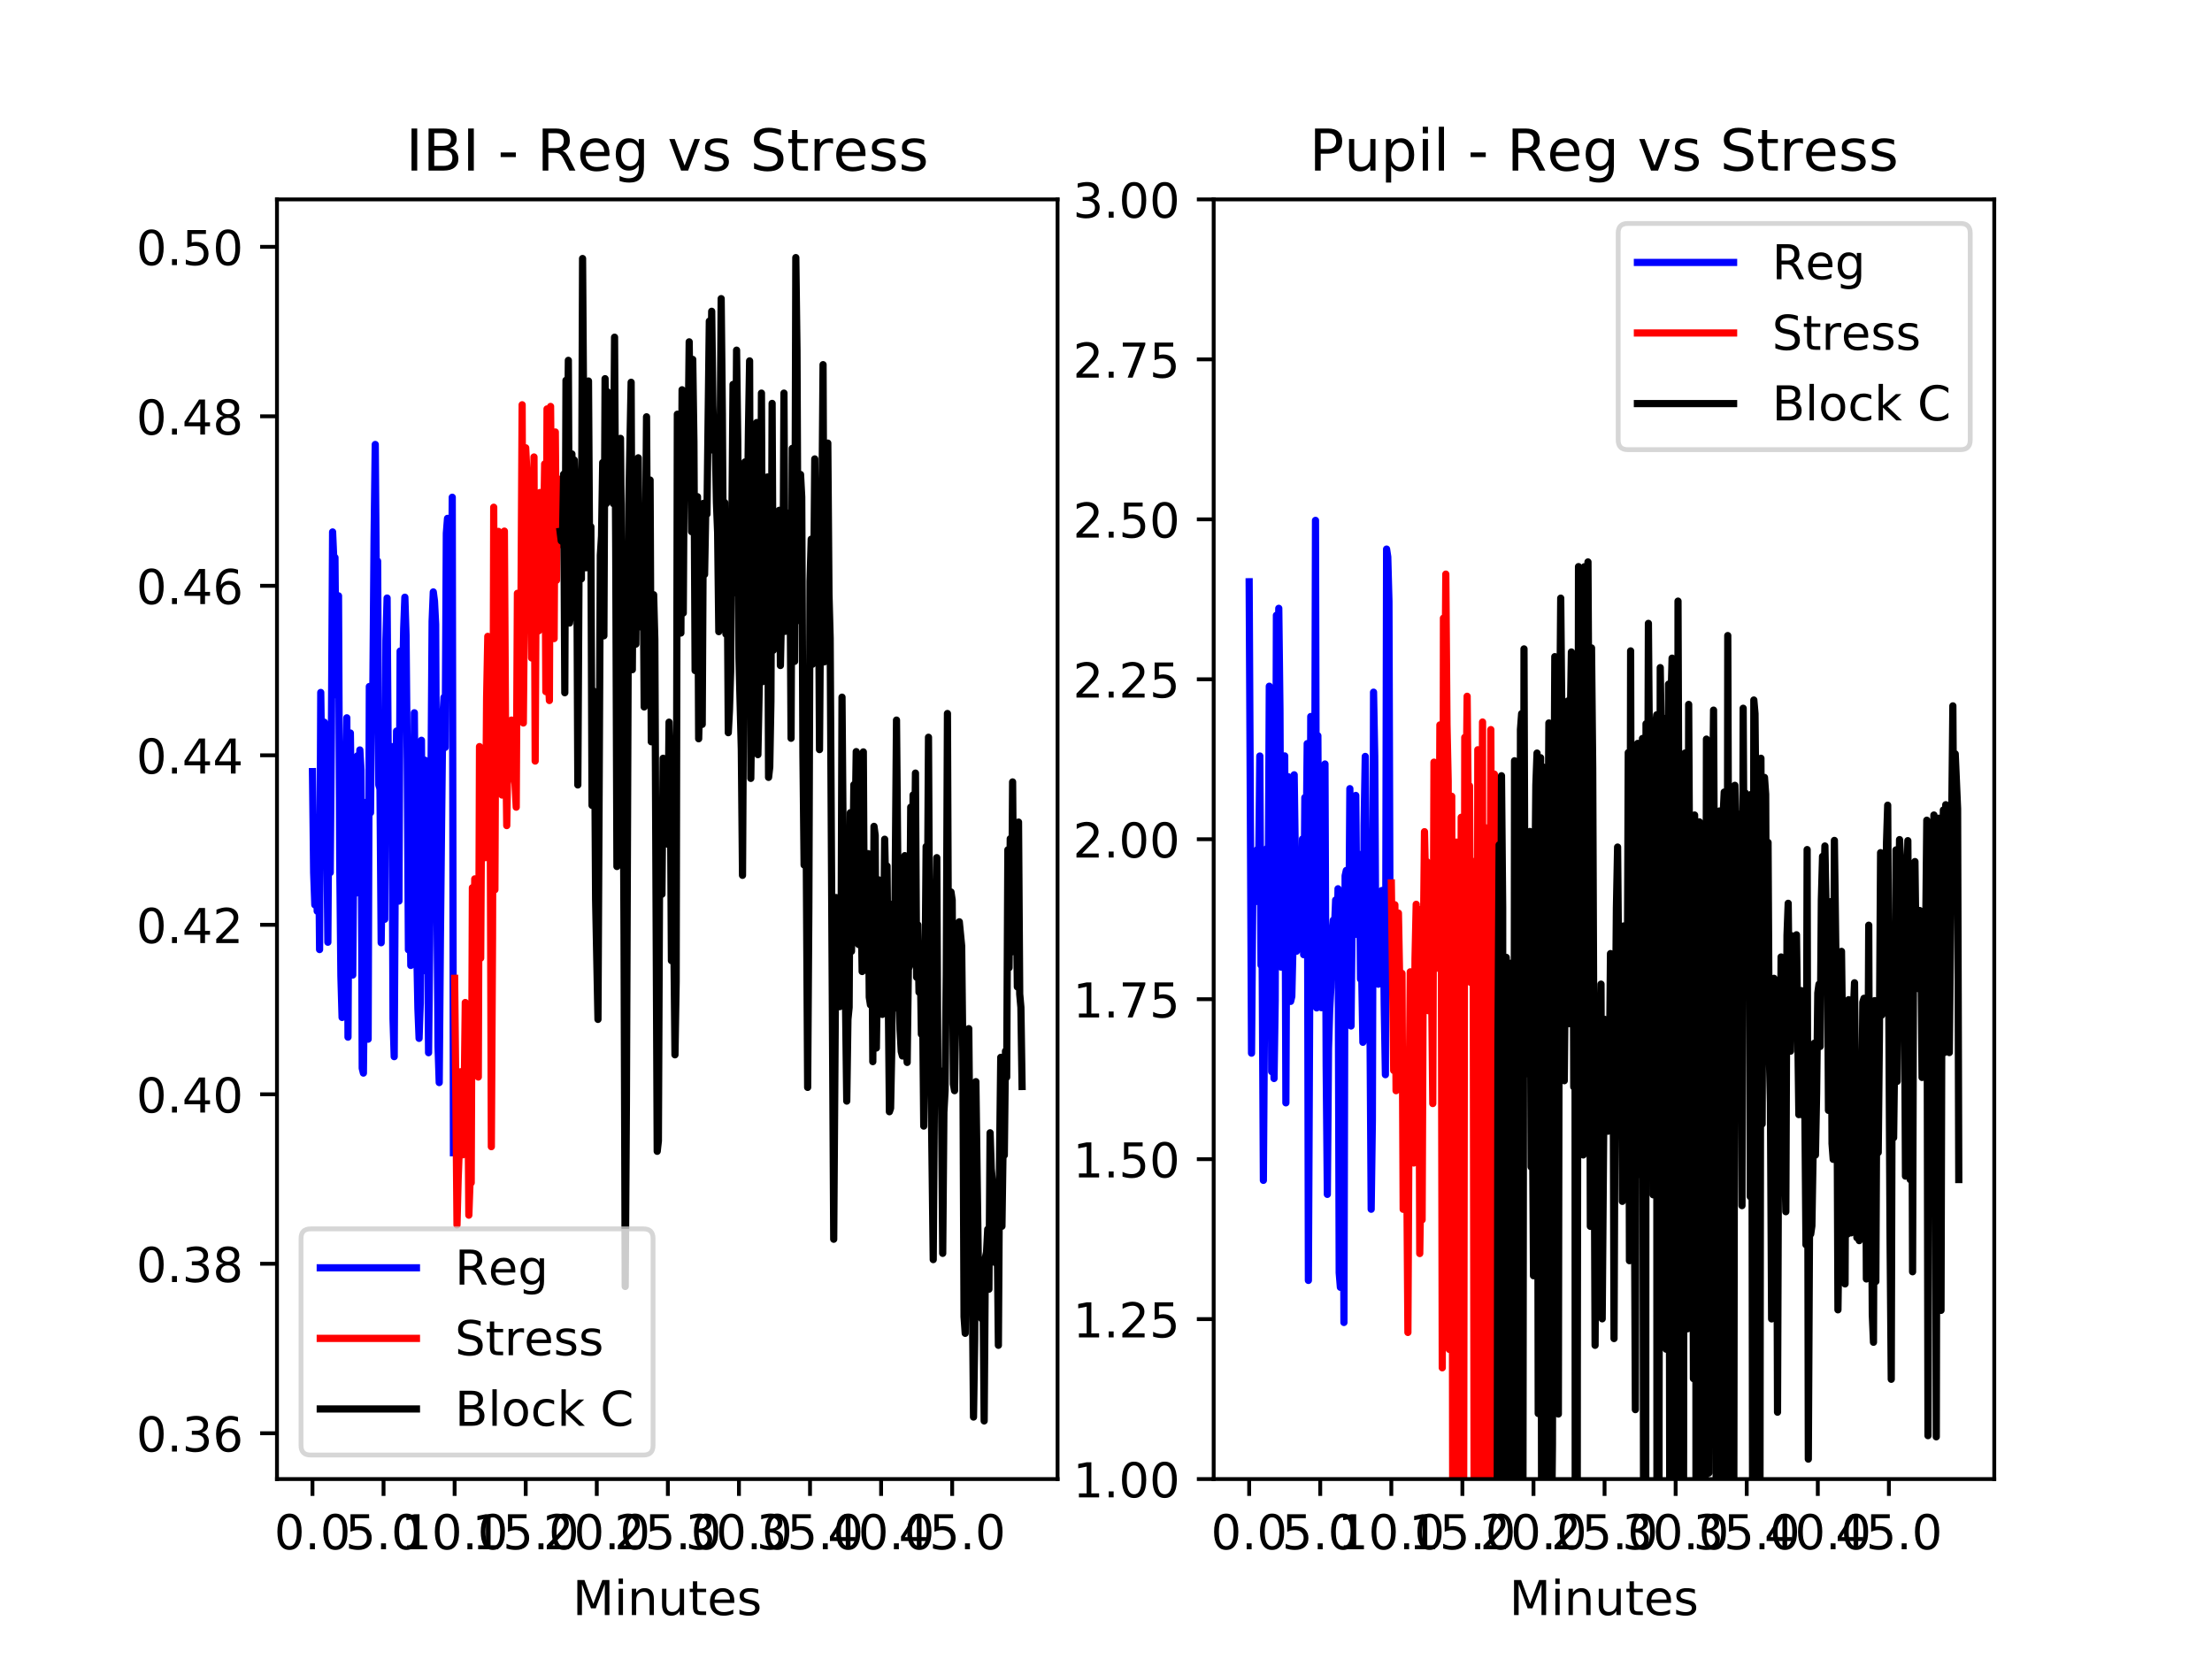 <?xml version="1.0" encoding="utf-8" standalone="no"?>
<!DOCTYPE svg PUBLIC "-//W3C//DTD SVG 1.1//EN"
  "http://www.w3.org/Graphics/SVG/1.1/DTD/svg11.dtd">
<!-- Created with matplotlib (http://matplotlib.org/) -->
<svg height="345pt" version="1.1" viewBox="0 0 460 345" width="460pt" xmlns="http://www.w3.org/2000/svg" xmlns:xlink="http://www.w3.org/1999/xlink">
 <defs>
  <style type="text/css">
*{stroke-linecap:butt;stroke-linejoin:round;}
  </style>
 </defs>
 <g id="figure_1">
  <g id="patch_1">
   <path d="M 0 345.6 
L 460.8 345.6 
L 460.8 0 
L 0 0 
z
" style="fill:#ffffff;"/>
  </g>
  <g id="axes_1">
   <g id="patch_2">
    <path d="M 57.6 307.584 
L 219.927 307.584 
L 219.927 41.472 
L 57.6 41.472 
z
" style="fill:#ffffff;"/>
   </g>
   <g id="matplotlib.axis_1">
    <g id="xtick_1">
     <g id="line2d_1">
      <defs>
       <path d="M 0 0 
L 0 3.5 
" id="m11bf34e727" style="stroke:#000000;stroke-width:0.8;"/>
      </defs>
      <g>
       <use style="stroke:#000000;stroke-width:0.8;" x="64.979" xlink:href="#m11bf34e727" y="307.584"/>
      </g>
     </g>
     <g id="text_1">
      <!-- 0.0 -->
      <defs>
       <path d="M 31.781 66.406 
Q 24.172 66.406 20.328 58.906 
Q 16.5 51.422 16.5 36.375 
Q 16.5 21.391 20.328 13.891 
Q 24.172 6.391 31.781 6.391 
Q 39.453 6.391 43.281 13.891 
Q 47.125 21.391 47.125 36.375 
Q 47.125 51.422 43.281 58.906 
Q 39.453 66.406 31.781 66.406 
z
M 31.781 74.219 
Q 44.047 74.219 50.516 64.516 
Q 56.984 54.828 56.984 36.375 
Q 56.984 17.969 50.516 8.266 
Q 44.047 -1.422 31.781 -1.422 
Q 19.531 -1.422 13.062 8.266 
Q 6.594 17.969 6.594 36.375 
Q 6.594 54.828 13.062 64.516 
Q 19.531 74.219 31.781 74.219 
z
" id="DejaVuSans-30"/>
       <path d="M 10.688 12.406 
L 21 12.406 
L 21 0 
L 10.688 0 
z
" id="DejaVuSans-2e"/>
      </defs>
      <g transform="translate(57.027 322.182)scale(0.1 -0.1)">
       <use xlink:href="#DejaVuSans-30"/>
       <use x="63.623" xlink:href="#DejaVuSans-2e"/>
       <use x="95.41" xlink:href="#DejaVuSans-30"/>
      </g>
     </g>
    </g>
    <g id="xtick_2">
     <g id="line2d_2">
      <g>
       <use style="stroke:#000000;stroke-width:0.8;" x="79.76" xlink:href="#m11bf34e727" y="307.584"/>
      </g>
     </g>
     <g id="text_2">
      <!-- 5.0 -->
      <defs>
       <path d="M 10.797 72.906 
L 49.516 72.906 
L 49.516 64.594 
L 19.828 64.594 
L 19.828 46.734 
Q 21.969 47.469 24.109 47.828 
Q 26.266 48.188 28.422 48.188 
Q 40.625 48.188 47.75 41.5 
Q 54.891 34.812 54.891 23.391 
Q 54.891 11.625 47.562 5.094 
Q 40.234 -1.422 26.906 -1.422 
Q 22.312 -1.422 17.547 -0.641 
Q 12.797 0.141 7.719 1.703 
L 7.719 11.625 
Q 12.109 9.234 16.797 8.062 
Q 21.484 6.891 26.703 6.891 
Q 35.156 6.891 40.078 11.328 
Q 45.016 15.766 45.016 23.391 
Q 45.016 31 40.078 35.438 
Q 35.156 39.891 26.703 39.891 
Q 22.75 39.891 18.812 39.016 
Q 14.891 38.141 10.797 36.281 
z
" id="DejaVuSans-35"/>
      </defs>
      <g transform="translate(71.809 322.182)scale(0.1 -0.1)">
       <use xlink:href="#DejaVuSans-35"/>
       <use x="63.623" xlink:href="#DejaVuSans-2e"/>
       <use x="95.41" xlink:href="#DejaVuSans-30"/>
      </g>
     </g>
    </g>
    <g id="xtick_3">
     <g id="line2d_3">
      <g>
       <use style="stroke:#000000;stroke-width:0.8;" x="94.542" xlink:href="#m11bf34e727" y="307.584"/>
      </g>
     </g>
     <g id="text_3">
      <!-- 10.0 -->
      <defs>
       <path d="M 12.406 8.297 
L 28.516 8.297 
L 28.516 63.922 
L 10.984 60.406 
L 10.984 69.391 
L 28.422 72.906 
L 38.281 72.906 
L 38.281 8.297 
L 54.391 8.297 
L 54.391 0 
L 12.406 0 
z
" id="DejaVuSans-31"/>
      </defs>
      <g transform="translate(83.409 322.182)scale(0.1 -0.1)">
       <use xlink:href="#DejaVuSans-31"/>
       <use x="63.623" xlink:href="#DejaVuSans-30"/>
       <use x="127.246" xlink:href="#DejaVuSans-2e"/>
       <use x="159.033" xlink:href="#DejaVuSans-30"/>
      </g>
     </g>
    </g>
    <g id="xtick_4">
     <g id="line2d_4">
      <g>
       <use style="stroke:#000000;stroke-width:0.8;" x="109.323" xlink:href="#m11bf34e727" y="307.584"/>
      </g>
     </g>
     <g id="text_4">
      <!-- 15.0 -->
      <g transform="translate(98.191 322.182)scale(0.1 -0.1)">
       <use xlink:href="#DejaVuSans-31"/>
       <use x="63.623" xlink:href="#DejaVuSans-35"/>
       <use x="127.246" xlink:href="#DejaVuSans-2e"/>
       <use x="159.033" xlink:href="#DejaVuSans-30"/>
      </g>
     </g>
    </g>
    <g id="xtick_5">
     <g id="line2d_5">
      <g>
       <use style="stroke:#000000;stroke-width:0.8;" x="124.105" xlink:href="#m11bf34e727" y="307.584"/>
      </g>
     </g>
     <g id="text_5">
      <!-- 20.0 -->
      <defs>
       <path d="M 19.188 8.297 
L 53.609 8.297 
L 53.609 0 
L 7.328 0 
L 7.328 8.297 
Q 12.938 14.109 22.625 23.891 
Q 32.328 33.688 34.812 36.531 
Q 39.547 41.844 41.422 45.531 
Q 43.312 49.219 43.312 52.781 
Q 43.312 58.594 39.234 62.25 
Q 35.156 65.922 28.609 65.922 
Q 23.969 65.922 18.812 64.312 
Q 13.672 62.703 7.812 59.422 
L 7.812 69.391 
Q 13.766 71.781 18.938 73 
Q 24.125 74.219 28.422 74.219 
Q 39.75 74.219 46.484 68.547 
Q 53.219 62.891 53.219 53.422 
Q 53.219 48.922 51.531 44.891 
Q 49.859 40.875 45.406 35.406 
Q 44.188 33.984 37.641 27.219 
Q 31.109 20.453 19.188 8.297 
z
" id="DejaVuSans-32"/>
      </defs>
      <g transform="translate(112.972 322.182)scale(0.1 -0.1)">
       <use xlink:href="#DejaVuSans-32"/>
       <use x="63.623" xlink:href="#DejaVuSans-30"/>
       <use x="127.246" xlink:href="#DejaVuSans-2e"/>
       <use x="159.033" xlink:href="#DejaVuSans-30"/>
      </g>
     </g>
    </g>
    <g id="xtick_6">
     <g id="line2d_6">
      <g>
       <use style="stroke:#000000;stroke-width:0.8;" x="138.887" xlink:href="#m11bf34e727" y="307.584"/>
      </g>
     </g>
     <g id="text_6">
      <!-- 25.0 -->
      <g transform="translate(127.754 322.182)scale(0.1 -0.1)">
       <use xlink:href="#DejaVuSans-32"/>
       <use x="63.623" xlink:href="#DejaVuSans-35"/>
       <use x="127.246" xlink:href="#DejaVuSans-2e"/>
       <use x="159.033" xlink:href="#DejaVuSans-30"/>
      </g>
     </g>
    </g>
    <g id="xtick_7">
     <g id="line2d_7">
      <g>
       <use style="stroke:#000000;stroke-width:0.8;" x="153.668" xlink:href="#m11bf34e727" y="307.584"/>
      </g>
     </g>
     <g id="text_7">
      <!-- 30.0 -->
      <defs>
       <path d="M 40.578 39.312 
Q 47.656 37.797 51.625 33 
Q 55.609 28.219 55.609 21.188 
Q 55.609 10.406 48.188 4.484 
Q 40.766 -1.422 27.094 -1.422 
Q 22.516 -1.422 17.656 -0.516 
Q 12.797 0.391 7.625 2.203 
L 7.625 11.719 
Q 11.719 9.328 16.594 8.109 
Q 21.484 6.891 26.812 6.891 
Q 36.078 6.891 40.938 10.547 
Q 45.797 14.203 45.797 21.188 
Q 45.797 27.641 41.281 31.266 
Q 36.766 34.906 28.719 34.906 
L 20.219 34.906 
L 20.219 43.016 
L 29.109 43.016 
Q 36.375 43.016 40.234 45.922 
Q 44.094 48.828 44.094 54.297 
Q 44.094 59.906 40.109 62.906 
Q 36.141 65.922 28.719 65.922 
Q 24.656 65.922 20.016 65.031 
Q 15.375 64.156 9.812 62.312 
L 9.812 71.094 
Q 15.438 72.656 20.344 73.438 
Q 25.25 74.219 29.594 74.219 
Q 40.828 74.219 47.359 69.109 
Q 53.906 64.016 53.906 55.328 
Q 53.906 49.266 50.438 45.094 
Q 46.969 40.922 40.578 39.312 
z
" id="DejaVuSans-33"/>
      </defs>
      <g transform="translate(142.536 322.182)scale(0.1 -0.1)">
       <use xlink:href="#DejaVuSans-33"/>
       <use x="63.623" xlink:href="#DejaVuSans-30"/>
       <use x="127.246" xlink:href="#DejaVuSans-2e"/>
       <use x="159.033" xlink:href="#DejaVuSans-30"/>
      </g>
     </g>
    </g>
    <g id="xtick_8">
     <g id="line2d_8">
      <g>
       <use style="stroke:#000000;stroke-width:0.8;" x="168.45" xlink:href="#m11bf34e727" y="307.584"/>
      </g>
     </g>
     <g id="text_8">
      <!-- 35.0 -->
      <g transform="translate(157.317 322.182)scale(0.1 -0.1)">
       <use xlink:href="#DejaVuSans-33"/>
       <use x="63.623" xlink:href="#DejaVuSans-35"/>
       <use x="127.246" xlink:href="#DejaVuSans-2e"/>
       <use x="159.033" xlink:href="#DejaVuSans-30"/>
      </g>
     </g>
    </g>
    <g id="xtick_9">
     <g id="line2d_9">
      <g>
       <use style="stroke:#000000;stroke-width:0.8;" x="183.232" xlink:href="#m11bf34e727" y="307.584"/>
      </g>
     </g>
     <g id="text_9">
      <!-- 40.0 -->
      <defs>
       <path d="M 37.797 64.312 
L 12.891 25.391 
L 37.797 25.391 
z
M 35.203 72.906 
L 47.609 72.906 
L 47.609 25.391 
L 58.016 25.391 
L 58.016 17.188 
L 47.609 17.188 
L 47.609 0 
L 37.797 0 
L 37.797 17.188 
L 4.891 17.188 
L 4.891 26.703 
z
" id="DejaVuSans-34"/>
      </defs>
      <g transform="translate(172.099 322.182)scale(0.1 -0.1)">
       <use xlink:href="#DejaVuSans-34"/>
       <use x="63.623" xlink:href="#DejaVuSans-30"/>
       <use x="127.246" xlink:href="#DejaVuSans-2e"/>
       <use x="159.033" xlink:href="#DejaVuSans-30"/>
      </g>
     </g>
    </g>
    <g id="xtick_10">
     <g id="line2d_10">
      <g>
       <use style="stroke:#000000;stroke-width:0.8;" x="198.013" xlink:href="#m11bf34e727" y="307.584"/>
      </g>
     </g>
     <g id="text_10">
      <!-- 45.0 -->
      <g transform="translate(186.881 322.182)scale(0.1 -0.1)">
       <use xlink:href="#DejaVuSans-34"/>
       <use x="63.623" xlink:href="#DejaVuSans-35"/>
       <use x="127.246" xlink:href="#DejaVuSans-2e"/>
       <use x="159.033" xlink:href="#DejaVuSans-30"/>
      </g>
     </g>
    </g>
    <g id="text_11">
     <!-- Minutes -->
     <defs>
      <path d="M 9.812 72.906 
L 24.516 72.906 
L 43.109 23.297 
L 61.812 72.906 
L 76.516 72.906 
L 76.516 0 
L 66.891 0 
L 66.891 64.016 
L 48.094 14.016 
L 38.188 14.016 
L 19.391 64.016 
L 19.391 0 
L 9.812 0 
z
" id="DejaVuSans-4d"/>
      <path d="M 9.422 54.688 
L 18.406 54.688 
L 18.406 0 
L 9.422 0 
z
M 9.422 75.984 
L 18.406 75.984 
L 18.406 64.594 
L 9.422 64.594 
z
" id="DejaVuSans-69"/>
      <path d="M 54.891 33.016 
L 54.891 0 
L 45.906 0 
L 45.906 32.719 
Q 45.906 40.484 42.875 44.328 
Q 39.844 48.188 33.797 48.188 
Q 26.516 48.188 22.312 43.547 
Q 18.109 38.922 18.109 30.906 
L 18.109 0 
L 9.078 0 
L 9.078 54.688 
L 18.109 54.688 
L 18.109 46.188 
Q 21.344 51.125 25.703 53.562 
Q 30.078 56 35.797 56 
Q 45.219 56 50.047 50.172 
Q 54.891 44.344 54.891 33.016 
z
" id="DejaVuSans-6e"/>
      <path d="M 8.5 21.578 
L 8.5 54.688 
L 17.484 54.688 
L 17.484 21.922 
Q 17.484 14.156 20.5 10.266 
Q 23.531 6.391 29.594 6.391 
Q 36.859 6.391 41.078 11.031 
Q 45.312 15.672 45.312 23.688 
L 45.312 54.688 
L 54.297 54.688 
L 54.297 0 
L 45.312 0 
L 45.312 8.406 
Q 42.047 3.422 37.719 1 
Q 33.406 -1.422 27.688 -1.422 
Q 18.266 -1.422 13.375 4.438 
Q 8.5 10.297 8.5 21.578 
z
M 31.109 56 
z
" id="DejaVuSans-75"/>
      <path d="M 18.312 70.219 
L 18.312 54.688 
L 36.812 54.688 
L 36.812 47.703 
L 18.312 47.703 
L 18.312 18.016 
Q 18.312 11.328 20.141 9.422 
Q 21.969 7.516 27.594 7.516 
L 36.812 7.516 
L 36.812 0 
L 27.594 0 
Q 17.188 0 13.234 3.875 
Q 9.281 7.766 9.281 18.016 
L 9.281 47.703 
L 2.688 47.703 
L 2.688 54.688 
L 9.281 54.688 
L 9.281 70.219 
z
" id="DejaVuSans-74"/>
      <path d="M 56.203 29.594 
L 56.203 25.203 
L 14.891 25.203 
Q 15.484 15.922 20.484 11.062 
Q 25.484 6.203 34.422 6.203 
Q 39.594 6.203 44.453 7.469 
Q 49.312 8.734 54.109 11.281 
L 54.109 2.781 
Q 49.266 0.734 44.188 -0.344 
Q 39.109 -1.422 33.891 -1.422 
Q 20.797 -1.422 13.156 6.188 
Q 5.516 13.812 5.516 26.812 
Q 5.516 40.234 12.766 48.109 
Q 20.016 56 32.328 56 
Q 43.359 56 49.781 48.891 
Q 56.203 41.797 56.203 29.594 
z
M 47.219 32.234 
Q 47.125 39.594 43.094 43.984 
Q 39.062 48.391 32.422 48.391 
Q 24.906 48.391 20.391 44.141 
Q 15.875 39.891 15.188 32.172 
z
" id="DejaVuSans-65"/>
      <path d="M 44.281 53.078 
L 44.281 44.578 
Q 40.484 46.531 36.375 47.5 
Q 32.281 48.484 27.875 48.484 
Q 21.188 48.484 17.844 46.438 
Q 14.5 44.391 14.5 40.281 
Q 14.5 37.156 16.891 35.375 
Q 19.281 33.594 26.516 31.984 
L 29.594 31.297 
Q 39.156 29.25 43.188 25.516 
Q 47.219 21.781 47.219 15.094 
Q 47.219 7.469 41.188 3.016 
Q 35.156 -1.422 24.609 -1.422 
Q 20.219 -1.422 15.453 -0.562 
Q 10.688 0.297 5.422 2 
L 5.422 11.281 
Q 10.406 8.688 15.234 7.391 
Q 20.062 6.109 24.812 6.109 
Q 31.156 6.109 34.562 8.281 
Q 37.984 10.453 37.984 14.406 
Q 37.984 18.062 35.516 20.016 
Q 33.062 21.969 24.703 23.781 
L 21.578 24.516 
Q 13.234 26.266 9.516 29.906 
Q 5.812 33.547 5.812 39.891 
Q 5.812 47.609 11.281 51.797 
Q 16.75 56 26.812 56 
Q 31.781 56 36.172 55.266 
Q 40.578 54.547 44.281 53.078 
z
" id="DejaVuSans-73"/>
     </defs>
     <g transform="translate(119.082 335.861)scale(0.1 -0.1)">
      <use xlink:href="#DejaVuSans-4d"/>
      <use x="86.279" xlink:href="#DejaVuSans-69"/>
      <use x="114.062" xlink:href="#DejaVuSans-6e"/>
      <use x="177.441" xlink:href="#DejaVuSans-75"/>
      <use x="240.82" xlink:href="#DejaVuSans-74"/>
      <use x="280.029" xlink:href="#DejaVuSans-65"/>
      <use x="341.553" xlink:href="#DejaVuSans-73"/>
     </g>
    </g>
   </g>
   <g id="matplotlib.axis_2">
    <g id="ytick_1">
     <g id="line2d_11">
      <defs>
       <path d="M 0 0 
L -3.5 0 
" id="m9f0e76c7ed" style="stroke:#000000;stroke-width:0.8;"/>
      </defs>
      <g>
       <use style="stroke:#000000;stroke-width:0.8;" x="57.6" xlink:href="#m9f0e76c7ed" y="298.054"/>
      </g>
     </g>
     <g id="text_12">
      <!-- 0.36 -->
      <defs>
       <path d="M 33.016 40.375 
Q 26.375 40.375 22.484 35.828 
Q 18.609 31.297 18.609 23.391 
Q 18.609 15.531 22.484 10.953 
Q 26.375 6.391 33.016 6.391 
Q 39.656 6.391 43.531 10.953 
Q 47.406 15.531 47.406 23.391 
Q 47.406 31.297 43.531 35.828 
Q 39.656 40.375 33.016 40.375 
z
M 52.594 71.297 
L 52.594 62.312 
Q 48.875 64.062 45.094 64.984 
Q 41.312 65.922 37.594 65.922 
Q 27.828 65.922 22.672 59.328 
Q 17.531 52.734 16.797 39.406 
Q 19.672 43.656 24.016 45.922 
Q 28.375 48.188 33.594 48.188 
Q 44.578 48.188 50.953 41.516 
Q 57.328 34.859 57.328 23.391 
Q 57.328 12.156 50.688 5.359 
Q 44.047 -1.422 33.016 -1.422 
Q 20.359 -1.422 13.672 8.266 
Q 6.984 17.969 6.984 36.375 
Q 6.984 53.656 15.188 63.938 
Q 23.391 74.219 37.203 74.219 
Q 40.922 74.219 44.703 73.484 
Q 48.484 72.75 52.594 71.297 
z
" id="DejaVuSans-36"/>
      </defs>
      <g transform="translate(28.334 301.854)scale(0.1 -0.1)">
       <use xlink:href="#DejaVuSans-30"/>
       <use x="63.623" xlink:href="#DejaVuSans-2e"/>
       <use x="95.41" xlink:href="#DejaVuSans-33"/>
       <use x="159.033" xlink:href="#DejaVuSans-36"/>
      </g>
     </g>
    </g>
    <g id="ytick_2">
     <g id="line2d_12">
      <g>
       <use style="stroke:#000000;stroke-width:0.8;" x="57.6" xlink:href="#m9f0e76c7ed" y="262.808"/>
      </g>
     </g>
     <g id="text_13">
      <!-- 0.38 -->
      <defs>
       <path d="M 31.781 34.625 
Q 24.75 34.625 20.719 30.859 
Q 16.703 27.094 16.703 20.516 
Q 16.703 13.922 20.719 10.156 
Q 24.75 6.391 31.781 6.391 
Q 38.812 6.391 42.859 10.172 
Q 46.922 13.969 46.922 20.516 
Q 46.922 27.094 42.891 30.859 
Q 38.875 34.625 31.781 34.625 
z
M 21.922 38.812 
Q 15.578 40.375 12.031 44.719 
Q 8.5 49.078 8.5 55.328 
Q 8.5 64.062 14.719 69.141 
Q 20.953 74.219 31.781 74.219 
Q 42.672 74.219 48.875 69.141 
Q 55.078 64.062 55.078 55.328 
Q 55.078 49.078 51.531 44.719 
Q 48 40.375 41.703 38.812 
Q 48.828 37.156 52.797 32.312 
Q 56.781 27.484 56.781 20.516 
Q 56.781 9.906 50.312 4.234 
Q 43.844 -1.422 31.781 -1.422 
Q 19.734 -1.422 13.25 4.234 
Q 6.781 9.906 6.781 20.516 
Q 6.781 27.484 10.781 32.312 
Q 14.797 37.156 21.922 38.812 
z
M 18.312 54.391 
Q 18.312 48.734 21.844 45.562 
Q 25.391 42.391 31.781 42.391 
Q 38.141 42.391 41.719 45.562 
Q 45.312 48.734 45.312 54.391 
Q 45.312 60.062 41.719 63.234 
Q 38.141 66.406 31.781 66.406 
Q 25.391 66.406 21.844 63.234 
Q 18.312 60.062 18.312 54.391 
z
" id="DejaVuSans-38"/>
      </defs>
      <g transform="translate(28.334 266.607)scale(0.1 -0.1)">
       <use xlink:href="#DejaVuSans-30"/>
       <use x="63.623" xlink:href="#DejaVuSans-2e"/>
       <use x="95.41" xlink:href="#DejaVuSans-33"/>
       <use x="159.033" xlink:href="#DejaVuSans-38"/>
      </g>
     </g>
    </g>
    <g id="ytick_3">
     <g id="line2d_13">
      <g>
       <use style="stroke:#000000;stroke-width:0.8;" x="57.6" xlink:href="#m9f0e76c7ed" y="227.561"/>
      </g>
     </g>
     <g id="text_14">
      <!-- 0.40 -->
      <g transform="translate(28.334 231.36)scale(0.1 -0.1)">
       <use xlink:href="#DejaVuSans-30"/>
       <use x="63.623" xlink:href="#DejaVuSans-2e"/>
       <use x="95.41" xlink:href="#DejaVuSans-34"/>
       <use x="159.033" xlink:href="#DejaVuSans-30"/>
      </g>
     </g>
    </g>
    <g id="ytick_4">
     <g id="line2d_14">
      <g>
       <use style="stroke:#000000;stroke-width:0.8;" x="57.6" xlink:href="#m9f0e76c7ed" y="192.315"/>
      </g>
     </g>
     <g id="text_15">
      <!-- 0.42 -->
      <g transform="translate(28.334 196.114)scale(0.1 -0.1)">
       <use xlink:href="#DejaVuSans-30"/>
       <use x="63.623" xlink:href="#DejaVuSans-2e"/>
       <use x="95.41" xlink:href="#DejaVuSans-34"/>
       <use x="159.033" xlink:href="#DejaVuSans-32"/>
      </g>
     </g>
    </g>
    <g id="ytick_5">
     <g id="line2d_15">
      <g>
       <use style="stroke:#000000;stroke-width:0.8;" x="57.6" xlink:href="#m9f0e76c7ed" y="157.068"/>
      </g>
     </g>
     <g id="text_16">
      <!-- 0.44 -->
      <g transform="translate(28.334 160.867)scale(0.1 -0.1)">
       <use xlink:href="#DejaVuSans-30"/>
       <use x="63.623" xlink:href="#DejaVuSans-2e"/>
       <use x="95.41" xlink:href="#DejaVuSans-34"/>
       <use x="159.033" xlink:href="#DejaVuSans-34"/>
      </g>
     </g>
    </g>
    <g id="ytick_6">
     <g id="line2d_16">
      <g>
       <use style="stroke:#000000;stroke-width:0.8;" x="57.6" xlink:href="#m9f0e76c7ed" y="121.821"/>
      </g>
     </g>
     <g id="text_17">
      <!-- 0.46 -->
      <g transform="translate(28.334 125.62)scale(0.1 -0.1)">
       <use xlink:href="#DejaVuSans-30"/>
       <use x="63.623" xlink:href="#DejaVuSans-2e"/>
       <use x="95.41" xlink:href="#DejaVuSans-34"/>
       <use x="159.033" xlink:href="#DejaVuSans-36"/>
      </g>
     </g>
    </g>
    <g id="ytick_7">
     <g id="line2d_17">
      <g>
       <use style="stroke:#000000;stroke-width:0.8;" x="57.6" xlink:href="#m9f0e76c7ed" y="86.575"/>
      </g>
     </g>
     <g id="text_18">
      <!-- 0.48 -->
      <g transform="translate(28.334 90.374)scale(0.1 -0.1)">
       <use xlink:href="#DejaVuSans-30"/>
       <use x="63.623" xlink:href="#DejaVuSans-2e"/>
       <use x="95.41" xlink:href="#DejaVuSans-34"/>
       <use x="159.033" xlink:href="#DejaVuSans-38"/>
      </g>
     </g>
    </g>
    <g id="ytick_8">
     <g id="line2d_18">
      <g>
       <use style="stroke:#000000;stroke-width:0.8;" x="57.6" xlink:href="#m9f0e76c7ed" y="51.328"/>
      </g>
     </g>
     <g id="text_19">
      <!-- 0.50 -->
      <g transform="translate(28.334 55.127)scale(0.1 -0.1)">
       <use xlink:href="#DejaVuSans-30"/>
       <use x="63.623" xlink:href="#DejaVuSans-2e"/>
       <use x="95.41" xlink:href="#DejaVuSans-35"/>
       <use x="159.033" xlink:href="#DejaVuSans-30"/>
      </g>
     </g>
    </g>
   </g>
   <g id="line2d_19">
    <path clip-path="url(#p7e26bdc655)" d="M 64.979 160.46 
L 65.225 181.506 
L 65.471 188.174 
L 65.718 175.259 
L 65.964 189.486 
L 66.21 169.904 
L 66.457 197.466 
L 66.703 144.001 
L 66.949 162.344 
L 67.196 174.944 
L 67.442 150.181 
L 67.688 156.622 
L 67.935 170.482 
L 68.181 195.943 
L 68.428 158.774 
L 68.674 181.454 
L 68.92 152.317 
L 69.167 110.623 
L 69.413 116.282 
L 69.659 115.936 
L 69.906 144.495 
L 70.152 138.92 
L 70.398 123.905 
L 70.645 178.776 
L 70.891 202.926 
L 71.138 211.588 
L 71.384 208.543 
L 71.63 173.054 
L 71.877 163.058 
L 72.123 149.272 
L 72.369 215.683 
L 72.616 170.114 
L 72.862 152.433 
L 73.108 171.269 
L 73.355 202.768 
L 73.601 172.634 
L 73.848 162.502 
L 74.094 185.706 
L 74.34 157.168 
L 74.587 177.464 
L 74.833 155.955 
L 75.079 160.139 
L 75.326 222.144 
L 75.572 223.155 
L 75.818 200.143 
L 76.065 166.859 
L 76.311 175.416 
L 76.557 216.103 
L 76.804 142.763 
L 77.05 169.012 
L 77.297 144.6 
L 77.543 142.269 
L 77.789 111.836 
L 78.036 92.432 
L 78.282 123.905 
L 78.528 116.687 
L 78.775 163.232 
L 79.021 164.024 
L 79.267 196.048 
L 79.514 177.831 
L 79.76 166.597 
L 80.007 191.166 
L 80.253 133.26 
L 80.499 124.367 
L 80.746 159.651 
L 80.992 165.757 
L 81.238 171.689 
L 81.485 155.257 
L 81.731 211.846 
L 81.977 219.738 
L 82.224 176.099 
L 82.47 152.028 
L 82.717 153.315 
L 82.963 187.386 
L 83.209 135.397 
L 83.456 144.752 
L 83.702 143.828 
L 83.948 130.719 
L 84.195 124.194 
L 84.441 132.105 
L 84.687 158.092 
L 84.934 197.518 
L 85.18 177.411 
L 85.426 200.773 
L 85.673 154.89 
L 85.919 196.258 
L 86.166 148.222 
L 86.412 177.201 
L 86.658 196.993 
L 86.905 209.728 
L 87.151 215.936 
L 87.397 208.648 
L 87.644 153.945 
L 87.89 201.928 
L 88.136 183.029 
L 88.383 158.092 
L 88.629 166.439 
L 88.876 185.864 
L 89.122 218.92 
L 89.368 196.206 
L 89.615 163.463 
L 89.861 129.218 
L 90.107 123.097 
L 90.354 125.002 
L 90.6 129.853 
L 90.846 184.236 
L 91.093 217.625 
L 91.339 225.128 
L 91.586 195.366 
L 91.832 171.217 
L 92.078 149.167 
L 92.325 145.02 
L 92.571 155.436 
L 92.817 110.912 
L 93.064 107.793 
L 93.31 124.656 
L 93.556 114.377 
L 93.803 140.19 
L 94.049 103.405 
L 94.295 239.709 
" style="fill:none;stroke:#0000ff;stroke-linecap:square;stroke-width:1.5;"/>
   </g>
   <g id="line2d_20">
    <path clip-path="url(#p7e26bdc655)" d="M 94.542 203.45 
L 94.788 226.523 
L 95.035 254.724 
L 95.281 245.099 
L 95.527 238.41 
L 95.774 222.875 
L 96.02 237.688 
L 96.266 240.142 
L 96.513 229.175 
L 96.759 208.477 
L 97.005 218.102 
L 97.252 219.112 
L 97.498 252.703 
L 97.745 245.773 
L 97.991 245.965 
L 98.237 184.604 
L 98.484 202.506 
L 98.73 182.766 
L 98.976 210.275 
L 99.223 220.171 
L 99.469 223.973 
L 99.715 155.257 
L 99.962 199.251 
L 100.208 157.935 
L 100.454 165.337 
L 100.701 172.529 
L 100.947 178.356 
L 101.194 145.156 
L 101.44 132.336 
L 101.686 132.856 
L 101.933 165.547 
L 102.179 238.458 
L 102.425 195.051 
L 102.672 105.484 
L 102.918 185.024 
L 103.164 127.428 
L 103.411 136.552 
L 103.657 110.508 
L 103.904 119.632 
L 104.15 159.719 
L 104.396 165.337 
L 104.643 138.284 
L 104.889 110.45 
L 105.135 152.475 
L 105.382 171.689 
L 105.628 155.992 
L 105.874 160.717 
L 106.121 151.005 
L 106.367 149.745 
L 106.614 153.21 
L 106.86 161.452 
L 107.106 163.027 
L 107.353 167.857 
L 107.599 123.385 
L 107.845 129.68 
L 108.092 128.467 
L 108.338 125.811 
L 108.584 84.174 
L 108.831 150.354 
L 109.077 123.039 
L 109.323 93.125 
L 109.57 98.162 
L 109.816 119.632 
L 110.063 110.103 
L 110.309 114.088 
L 110.555 136.83 
L 110.802 122.981 
L 111.048 95.031 
L 111.294 158.265 
L 111.541 110.565 
L 111.787 110.565 
L 112.033 131.181 
L 112.28 102.423 
L 112.526 122.692 
L 112.773 110.97 
L 113.019 112.471 
L 113.265 96.475 
L 113.512 143.828 
L 113.758 85.041 
L 114.004 140.925 
L 114.251 145.676 
L 114.497 84.521 
L 114.743 113.568 
L 114.99 101.845 
L 115.236 132.798 
L 115.483 89.834 
L 115.729 120.671 
L 115.975 99.535 
L 116.222 113.241 
" style="fill:none;stroke:#ff0000;stroke-linecap:square;stroke-width:1.5;"/>
   </g>
   <g id="line2d_21">
    <path clip-path="url(#p7e26bdc655)" d="M 116.468 110.508 
L 116.714 112.471 
L 116.961 112.644 
L 117.207 98.611 
L 117.453 144.059 
L 117.7 79.093 
L 117.946 101.672 
L 118.192 74.935 
L 118.439 129.564 
L 118.685 127.659 
L 118.932 94.396 
L 119.178 112.702 
L 119.424 95.666 
L 119.671 103.52 
L 119.917 106.581 
L 120.163 163.237 
L 120.41 119.17 
L 120.656 105.022 
L 120.902 120.383 
L 121.149 53.76 
L 121.395 89.43 
L 121.642 94.742 
L 121.888 118.073 
L 122.134 106.35 
L 122.381 79.234 
L 122.627 117.553 
L 122.873 109.526 
L 123.12 167.489 
L 123.366 143.655 
L 123.612 145.676 
L 123.859 187.071 
L 124.352 211.99 
L 124.844 115.474 
L 125.091 111.489 
L 125.337 96.186 
L 125.583 132.221 
L 125.83 78.746 
L 126.076 104.733 
L 126.322 81.46 
L 126.569 87.351 
L 126.815 99.638 
L 127.061 99.247 
L 127.308 99.593 
L 127.554 104.733 
L 127.801 70.122 
L 128.047 114.723 
L 128.293 180.194 
L 128.54 131.932 
L 128.786 136.263 
L 129.032 91.162 
L 129.525 144.983 
L 129.771 194.368 
L 130.018 267.525 
L 130.264 229.844 
L 130.757 104.964 
L 131.25 79.497 
L 131.496 139.266 
L 131.742 103.347 
L 131.989 111.085 
L 132.235 133.953 
L 132.481 104.271 
L 132.728 95.204 
L 132.974 124.945 
L 133.221 130.373 
L 133.713 111.663 
L 133.96 147.015 
L 134.452 86.677 
L 134.699 127.024 
L 134.945 117.033 
L 135.191 99.824 
L 135.438 154.26 
L 135.684 133.029 
L 135.93 123.674 
L 136.177 133.029 
L 136.67 239.421 
L 136.916 237.255 
L 137.162 181.821 
L 137.409 170.429 
L 137.655 185.969 
L 137.901 157.688 
L 138.148 173.999 
L 138.394 174.891 
L 138.64 161.242 
L 138.887 175.574 
L 139.133 150.181 
L 139.38 158.407 
L 139.626 199.776 
L 139.872 169.274 
L 140.365 219.353 
L 140.611 204.185 
L 140.858 86.138 
L 141.104 108.775 
L 141.35 107.043 
L 141.597 131.643 
L 141.843 81.056 
L 142.09 127.486 
L 142.336 87.351 
L 142.582 103.174 
L 142.829 86.934 
L 143.075 93.761 
L 143.321 71.085 
L 143.814 110.565 
L 144.06 74.742 
L 144.307 91.855 
L 144.553 139.455 
L 145.046 103.289 
L 145.292 153.63 
L 145.539 143.078 
L 145.785 119.632 
L 146.031 150.643 
L 146.278 104.675 
L 146.524 119.459 
L 146.77 105.946 
L 147.017 106.927 
L 147.509 66.786 
L 147.756 85.329 
L 148.002 64.733 
L 148.249 84.232 
L 148.495 93.761 
L 148.741 91.335 
L 148.988 104.502 
L 149.234 110.681 
L 149.48 131.355 
L 149.973 62.102 
L 150.219 86.164 
L 150.466 125.176 
L 150.712 104.502 
L 150.959 131.874 
L 151.205 114.665 
L 151.451 152.37 
L 151.698 147.645 
L 151.944 139.67 
L 152.437 79.94 
L 152.683 123.27 
L 152.929 109.179 
L 153.176 72.817 
L 153.422 91.913 
L 153.668 136.725 
L 154.161 155.782 
L 154.408 182.031 
L 154.9 96.071 
L 155.147 131.297 
L 155.639 89.885 
L 155.886 75.05 
L 156.132 161.872 
L 156.378 144.022 
L 156.625 141.634 
L 156.871 99.997 
L 157.118 128.756 
L 157.364 87.87 
L 157.61 156.937 
L 158.103 132.163 
L 158.349 81.749 
L 158.596 141.749 
L 158.842 110.046 
L 159.088 111.663 
L 159.335 107.158 
L 159.581 99.189 
L 159.828 161.662 
L 160.074 159.509 
L 160.32 145.792 
L 160.567 83.886 
L 160.813 135.224 
L 161.059 109.237 
L 161.306 120.152 
L 161.798 127.428 
L 162.045 106.119 
L 162.291 138.4 
L 162.537 126.562 
L 162.784 131.355 
L 163.03 81.749 
L 163.277 131.297 
L 163.523 106.581 
L 163.769 108.66 
L 164.016 108.024 
L 164.262 114.088 
L 164.508 153.53 
L 164.755 93.241 
L 165.001 109.584 
L 165.247 137.534 
L 165.494 53.568 
L 165.74 72.856 
L 165.987 129.045 
L 166.233 101.326 
L 166.479 98.669 
L 166.726 103.347 
L 166.972 156.832 
L 167.218 179.879 
L 167.465 143.828 
L 167.957 226.13 
L 168.204 189.013 
L 168.45 120.902 
L 168.696 112.125 
L 168.943 138.143 
L 169.189 123.963 
L 169.436 95.435 
L 169.682 125.695 
L 169.928 129.045 
L 170.175 112.471 
L 170.421 155.887 
L 170.667 122.346 
L 170.914 106.292 
L 171.16 75.833 
L 171.406 137.649 
L 171.653 122.808 
L 171.899 120.094 
L 172.146 92.144 
L 172.392 123.559 
L 172.638 132.741 
L 173.377 257.707 
L 173.87 186.651 
L 174.116 189.853 
L 174.363 187.334 
L 174.609 209.343 
L 174.856 209.173 
L 175.102 144.983 
L 175.348 176.414 
L 175.595 189.538 
L 176.087 228.978 
L 176.334 211.99 
L 176.58 209.488 
L 176.826 169.012 
L 177.073 197.833 
L 177.319 184.919 
L 177.565 163.184 
L 177.812 173.317 
L 178.058 156.302 
L 178.305 164.024 
L 178.551 196.416 
L 178.797 183.659 
L 179.044 187.071 
L 179.29 202.033 
L 179.536 156.36 
L 179.783 201.771 
L 180.029 187.649 
L 180.522 177.516 
L 180.768 207.37 
L 181.015 208.963 
L 181.261 185.969 
L 181.507 220.775 
L 181.754 171.847 
L 182 173.684 
L 182.246 217.94 
L 182.739 182.976 
L 183.232 195.733 
L 183.478 210.958 
L 183.725 200.826 
L 183.971 174.524 
L 184.217 186.546 
L 184.464 180.089 
L 184.956 231.191 
L 185.203 230.47 
L 185.449 218.098 
L 185.695 187.964 
L 185.942 209.698 
L 186.434 149.745 
L 186.927 205.078 
L 187.174 214.156 
L 187.42 218.675 
L 187.666 219.594 
L 187.913 209.007 
L 188.159 177.936 
L 188.405 216.851 
L 188.652 220.941 
L 188.898 201.561 
L 189.144 200.878 
L 189.391 167.857 
L 189.637 198.568 
L 189.884 165.311 
L 190.13 183.029 
L 190.376 160.769 
L 190.623 203.241 
L 190.869 192.321 
L 191.115 206.338 
L 191.362 199.093 
L 191.608 215.07 
L 191.854 208.91 
L 192.101 234.175 
L 192.594 176.046 
L 192.84 193.738 
L 193.086 153.315 
L 193.333 201.351 
L 194.072 261.942 
L 194.564 194.368 
L 194.811 178.356 
L 195.057 227.342 
L 195.303 222.56 
L 195.55 228.833 
L 195.796 228.93 
L 196.043 260.643 
L 196.289 231.336 
L 196.535 226.716 
L 196.782 202.611 
L 197.028 148.38 
L 197.274 209.33 
L 197.521 206.233 
L 197.767 185.496 
L 198.013 187.176 
L 198.26 225.417 
L 198.506 226.812 
L 198.999 194.631 
L 199.245 192.006 
L 199.492 191.691 
L 199.984 196.731 
L 200.231 219.252 
L 200.477 273.81 
L 200.723 277.275 
L 200.97 239.036 
L 201.463 213.915 
L 201.709 239.661 
L 201.955 242.837 
L 202.448 294.688 
L 202.694 278.563 
L 202.941 224.935 
L 203.433 261.461 
L 203.68 264.493 
L 203.926 264.685 
L 204.172 274.254 
L 204.419 267.547 
L 204.665 295.488 
L 204.912 261.55 
L 205.158 260.402 
L 205.404 255.638 
L 205.651 268.102 
L 205.897 235.571 
L 206.143 243.03 
L 206.39 245.869 
L 206.636 258.381 
L 206.882 262.527 
L 207.129 248.853 
L 207.375 256.456 
L 207.622 279.763 
L 207.868 240.335 
L 208.114 219.882 
L 208.361 255.013 
L 208.607 237.881 
L 208.853 240.239 
L 209.1 218.583 
L 209.346 224.021 
L 209.592 176.729 
L 209.839 201.246 
L 210.085 174.419 
L 210.332 197.991 
L 210.578 162.607 
L 210.824 193.476 
L 211.317 183.449 
L 211.563 205.235 
L 211.81 170.954 
L 212.056 206.705 
L 212.302 209.488 
L 212.549 225.946 
L 212.549 225.946 
" style="fill:none;stroke:#000000;stroke-linecap:square;stroke-width:1.5;"/>
   </g>
   <g id="patch_3">
    <path d="M 57.6 307.584 
L 57.6 41.472 
" style="fill:none;stroke:#000000;stroke-linecap:square;stroke-linejoin:miter;stroke-width:0.8;"/>
   </g>
   <g id="patch_4">
    <path d="M 219.927 307.584 
L 219.927 41.472 
" style="fill:none;stroke:#000000;stroke-linecap:square;stroke-linejoin:miter;stroke-width:0.8;"/>
   </g>
   <g id="patch_5">
    <path d="M 57.6 307.584 
L 219.927 307.584 
" style="fill:none;stroke:#000000;stroke-linecap:square;stroke-linejoin:miter;stroke-width:0.8;"/>
   </g>
   <g id="patch_6">
    <path d="M 57.6 41.472 
L 219.927 41.472 
" style="fill:none;stroke:#000000;stroke-linecap:square;stroke-linejoin:miter;stroke-width:0.8;"/>
   </g>
   <g id="text_20">
    <!-- IBI - Reg vs Stress -->
    <defs>
     <path d="M 9.812 72.906 
L 19.672 72.906 
L 19.672 0 
L 9.812 0 
z
" id="DejaVuSans-49"/>
     <path d="M 19.672 34.812 
L 19.672 8.109 
L 35.5 8.109 
Q 43.453 8.109 47.281 11.406 
Q 51.125 14.703 51.125 21.484 
Q 51.125 28.328 47.281 31.562 
Q 43.453 34.812 35.5 34.812 
z
M 19.672 64.797 
L 19.672 42.828 
L 34.281 42.828 
Q 41.5 42.828 45.031 45.531 
Q 48.578 48.25 48.578 53.812 
Q 48.578 59.328 45.031 62.062 
Q 41.5 64.797 34.281 64.797 
z
M 9.812 72.906 
L 35.016 72.906 
Q 46.297 72.906 52.391 68.219 
Q 58.5 63.531 58.5 54.891 
Q 58.5 48.188 55.375 44.234 
Q 52.25 40.281 46.188 39.312 
Q 53.469 37.75 57.5 32.781 
Q 61.531 27.828 61.531 20.406 
Q 61.531 10.641 54.891 5.312 
Q 48.25 0 35.984 0 
L 9.812 0 
z
" id="DejaVuSans-42"/>
     <path id="DejaVuSans-20"/>
     <path d="M 4.891 31.391 
L 31.203 31.391 
L 31.203 23.391 
L 4.891 23.391 
z
" id="DejaVuSans-2d"/>
     <path d="M 44.391 34.188 
Q 47.562 33.109 50.562 29.594 
Q 53.562 26.078 56.594 19.922 
L 66.609 0 
L 56 0 
L 46.688 18.703 
Q 43.062 26.031 39.672 28.422 
Q 36.281 30.812 30.422 30.812 
L 19.672 30.812 
L 19.672 0 
L 9.812 0 
L 9.812 72.906 
L 32.078 72.906 
Q 44.578 72.906 50.734 67.672 
Q 56.891 62.453 56.891 51.906 
Q 56.891 45.016 53.688 40.469 
Q 50.484 35.938 44.391 34.188 
z
M 19.672 64.797 
L 19.672 38.922 
L 32.078 38.922 
Q 39.203 38.922 42.844 42.219 
Q 46.484 45.516 46.484 51.906 
Q 46.484 58.297 42.844 61.547 
Q 39.203 64.797 32.078 64.797 
z
" id="DejaVuSans-52"/>
     <path d="M 45.406 27.984 
Q 45.406 37.75 41.375 43.109 
Q 37.359 48.484 30.078 48.484 
Q 22.859 48.484 18.828 43.109 
Q 14.797 37.75 14.797 27.984 
Q 14.797 18.266 18.828 12.891 
Q 22.859 7.516 30.078 7.516 
Q 37.359 7.516 41.375 12.891 
Q 45.406 18.266 45.406 27.984 
z
M 54.391 6.781 
Q 54.391 -7.172 48.188 -13.984 
Q 42 -20.797 29.203 -20.797 
Q 24.469 -20.797 20.266 -20.094 
Q 16.062 -19.391 12.109 -17.922 
L 12.109 -9.188 
Q 16.062 -11.328 19.922 -12.344 
Q 23.781 -13.375 27.781 -13.375 
Q 36.625 -13.375 41.016 -8.766 
Q 45.406 -4.156 45.406 5.172 
L 45.406 9.625 
Q 42.625 4.781 38.281 2.391 
Q 33.938 0 27.875 0 
Q 17.828 0 11.672 7.656 
Q 5.516 15.328 5.516 27.984 
Q 5.516 40.672 11.672 48.328 
Q 17.828 56 27.875 56 
Q 33.938 56 38.281 53.609 
Q 42.625 51.219 45.406 46.391 
L 45.406 54.688 
L 54.391 54.688 
z
" id="DejaVuSans-67"/>
     <path d="M 2.984 54.688 
L 12.5 54.688 
L 29.594 8.797 
L 46.688 54.688 
L 56.203 54.688 
L 35.688 0 
L 23.484 0 
z
" id="DejaVuSans-76"/>
     <path d="M 53.516 70.516 
L 53.516 60.891 
Q 47.906 63.578 42.922 64.891 
Q 37.938 66.219 33.297 66.219 
Q 25.25 66.219 20.875 63.094 
Q 16.5 59.969 16.5 54.203 
Q 16.5 49.359 19.406 46.891 
Q 22.312 44.438 30.422 42.922 
L 36.375 41.703 
Q 47.406 39.594 52.656 34.297 
Q 57.906 29 57.906 20.125 
Q 57.906 9.516 50.797 4.047 
Q 43.703 -1.422 29.984 -1.422 
Q 24.812 -1.422 18.969 -0.25 
Q 13.141 0.922 6.891 3.219 
L 6.891 13.375 
Q 12.891 10.016 18.656 8.297 
Q 24.422 6.594 29.984 6.594 
Q 38.422 6.594 43.016 9.906 
Q 47.609 13.234 47.609 19.391 
Q 47.609 24.75 44.312 27.781 
Q 41.016 30.812 33.5 32.328 
L 27.484 33.5 
Q 16.453 35.688 11.516 40.375 
Q 6.594 45.062 6.594 53.422 
Q 6.594 63.094 13.406 68.656 
Q 20.219 74.219 32.172 74.219 
Q 37.312 74.219 42.625 73.281 
Q 47.953 72.359 53.516 70.516 
z
" id="DejaVuSans-53"/>
     <path d="M 41.109 46.297 
Q 39.594 47.172 37.812 47.578 
Q 36.031 48 33.891 48 
Q 26.266 48 22.188 43.047 
Q 18.109 38.094 18.109 28.812 
L 18.109 0 
L 9.078 0 
L 9.078 54.688 
L 18.109 54.688 
L 18.109 46.188 
Q 20.953 51.172 25.484 53.578 
Q 30.031 56 36.531 56 
Q 37.453 56 38.578 55.875 
Q 39.703 55.766 41.062 55.516 
z
" id="DejaVuSans-72"/>
    </defs>
    <g transform="translate(84.403 35.472)scale(0.12 -0.12)">
     <use xlink:href="#DejaVuSans-49"/>
     <use x="29.492" xlink:href="#DejaVuSans-42"/>
     <use x="98.096" xlink:href="#DejaVuSans-49"/>
     <use x="127.588" xlink:href="#DejaVuSans-20"/>
     <use x="159.375" xlink:href="#DejaVuSans-2d"/>
     <use x="195.459" xlink:href="#DejaVuSans-20"/>
     <use x="227.246" xlink:href="#DejaVuSans-52"/>
     <use x="296.666" xlink:href="#DejaVuSans-65"/>
     <use x="358.189" xlink:href="#DejaVuSans-67"/>
     <use x="421.666" xlink:href="#DejaVuSans-20"/>
     <use x="453.453" xlink:href="#DejaVuSans-76"/>
     <use x="512.633" xlink:href="#DejaVuSans-73"/>
     <use x="564.732" xlink:href="#DejaVuSans-20"/>
     <use x="596.52" xlink:href="#DejaVuSans-53"/>
     <use x="659.996" xlink:href="#DejaVuSans-74"/>
     <use x="699.205" xlink:href="#DejaVuSans-72"/>
     <use x="740.287" xlink:href="#DejaVuSans-65"/>
     <use x="801.811" xlink:href="#DejaVuSans-73"/>
     <use x="853.91" xlink:href="#DejaVuSans-73"/>
    </g>
   </g>
   <g id="legend_1">
    <g id="patch_7">
     <path d="M 64.6 302.584 
L 133.808 302.584 
Q 135.808 302.584 135.808 300.584 
L 135.808 257.55 
Q 135.808 255.55 133.808 255.55 
L 64.6 255.55 
Q 62.6 255.55 62.6 257.55 
L 62.6 300.584 
Q 62.6 302.584 64.6 302.584 
z
" style="fill:#ffffff;opacity:0.8;stroke:#cccccc;stroke-linejoin:miter;"/>
    </g>
    <g id="line2d_22">
     <path d="M 66.6 263.648 
L 86.6 263.648 
" style="fill:none;stroke:#0000ff;stroke-linecap:square;stroke-width:1.5;"/>
    </g>
    <g id="line2d_23"/>
    <g id="text_21">
     <!-- Reg -->
     <g transform="translate(94.6 267.148)scale(0.1 -0.1)">
      <use xlink:href="#DejaVuSans-52"/>
      <use x="69.42" xlink:href="#DejaVuSans-65"/>
      <use x="130.943" xlink:href="#DejaVuSans-67"/>
     </g>
    </g>
    <g id="line2d_24">
     <path d="M 66.6 278.326 
L 86.6 278.326 
" style="fill:none;stroke:#ff0000;stroke-linecap:square;stroke-width:1.5;"/>
    </g>
    <g id="line2d_25"/>
    <g id="text_22">
     <!-- Stress -->
     <g transform="translate(94.6 281.826)scale(0.1 -0.1)">
      <use xlink:href="#DejaVuSans-53"/>
      <use x="63.477" xlink:href="#DejaVuSans-74"/>
      <use x="102.686" xlink:href="#DejaVuSans-72"/>
      <use x="143.768" xlink:href="#DejaVuSans-65"/>
      <use x="205.291" xlink:href="#DejaVuSans-73"/>
      <use x="257.391" xlink:href="#DejaVuSans-73"/>
     </g>
    </g>
    <g id="line2d_26">
     <path d="M 66.6 293.004 
L 86.6 293.004 
" style="fill:none;stroke:#000000;stroke-linecap:square;stroke-width:1.5;"/>
    </g>
    <g id="line2d_27"/>
    <g id="text_23">
     <!-- Block C -->
     <defs>
      <path d="M 9.422 75.984 
L 18.406 75.984 
L 18.406 0 
L 9.422 0 
z
" id="DejaVuSans-6c"/>
      <path d="M 30.609 48.391 
Q 23.391 48.391 19.188 42.75 
Q 14.984 37.109 14.984 27.297 
Q 14.984 17.484 19.156 11.844 
Q 23.344 6.203 30.609 6.203 
Q 37.797 6.203 41.984 11.859 
Q 46.188 17.531 46.188 27.297 
Q 46.188 37.016 41.984 42.703 
Q 37.797 48.391 30.609 48.391 
z
M 30.609 56 
Q 42.328 56 49.016 48.375 
Q 55.719 40.766 55.719 27.297 
Q 55.719 13.875 49.016 6.219 
Q 42.328 -1.422 30.609 -1.422 
Q 18.844 -1.422 12.172 6.219 
Q 5.516 13.875 5.516 27.297 
Q 5.516 40.766 12.172 48.375 
Q 18.844 56 30.609 56 
z
" id="DejaVuSans-6f"/>
      <path d="M 48.781 52.594 
L 48.781 44.188 
Q 44.969 46.297 41.141 47.344 
Q 37.312 48.391 33.406 48.391 
Q 24.656 48.391 19.812 42.844 
Q 14.984 37.312 14.984 27.297 
Q 14.984 17.281 19.812 11.734 
Q 24.656 6.203 33.406 6.203 
Q 37.312 6.203 41.141 7.25 
Q 44.969 8.297 48.781 10.406 
L 48.781 2.094 
Q 45.016 0.344 40.984 -0.531 
Q 36.969 -1.422 32.422 -1.422 
Q 20.062 -1.422 12.781 6.344 
Q 5.516 14.109 5.516 27.297 
Q 5.516 40.672 12.859 48.328 
Q 20.219 56 33.016 56 
Q 37.156 56 41.109 55.141 
Q 45.062 54.297 48.781 52.594 
z
" id="DejaVuSans-63"/>
      <path d="M 9.078 75.984 
L 18.109 75.984 
L 18.109 31.109 
L 44.922 54.688 
L 56.391 54.688 
L 27.391 29.109 
L 57.625 0 
L 45.906 0 
L 18.109 26.703 
L 18.109 0 
L 9.078 0 
z
" id="DejaVuSans-6b"/>
      <path d="M 64.406 67.281 
L 64.406 56.891 
Q 59.422 61.531 53.781 63.812 
Q 48.141 66.109 41.797 66.109 
Q 29.297 66.109 22.656 58.469 
Q 16.016 50.828 16.016 36.375 
Q 16.016 21.969 22.656 14.328 
Q 29.297 6.688 41.797 6.688 
Q 48.141 6.688 53.781 8.984 
Q 59.422 11.281 64.406 15.922 
L 64.406 5.609 
Q 59.234 2.094 53.438 0.328 
Q 47.656 -1.422 41.219 -1.422 
Q 24.656 -1.422 15.125 8.703 
Q 5.609 18.844 5.609 36.375 
Q 5.609 53.953 15.125 64.078 
Q 24.656 74.219 41.219 74.219 
Q 47.75 74.219 53.531 72.484 
Q 59.328 70.75 64.406 67.281 
z
" id="DejaVuSans-43"/>
     </defs>
     <g transform="translate(94.6 296.504)scale(0.1 -0.1)">
      <use xlink:href="#DejaVuSans-42"/>
      <use x="68.604" xlink:href="#DejaVuSans-6c"/>
      <use x="96.387" xlink:href="#DejaVuSans-6f"/>
      <use x="157.568" xlink:href="#DejaVuSans-63"/>
      <use x="212.549" xlink:href="#DejaVuSans-6b"/>
      <use x="270.459" xlink:href="#DejaVuSans-20"/>
      <use x="302.246" xlink:href="#DejaVuSans-43"/>
     </g>
    </g>
   </g>
  </g>
  <g id="axes_2">
   <g id="patch_8">
    <path d="M 252.393 307.584 
L 414.72 307.584 
L 414.72 41.472 
L 252.393 41.472 
z
" style="fill:#ffffff;"/>
   </g>
   <g id="matplotlib.axis_3">
    <g id="xtick_11">
     <g id="line2d_28">
      <g>
       <use style="stroke:#000000;stroke-width:0.8;" x="259.771" xlink:href="#m11bf34e727" y="307.584"/>
      </g>
     </g>
     <g id="text_24">
      <!-- 0.0 -->
      <g transform="translate(251.82 322.182)scale(0.1 -0.1)">
       <use xlink:href="#DejaVuSans-30"/>
       <use x="63.623" xlink:href="#DejaVuSans-2e"/>
       <use x="95.41" xlink:href="#DejaVuSans-30"/>
      </g>
     </g>
    </g>
    <g id="xtick_12">
     <g id="line2d_29">
      <g>
       <use style="stroke:#000000;stroke-width:0.8;" x="274.553" xlink:href="#m11bf34e727" y="307.584"/>
      </g>
     </g>
     <g id="text_25">
      <!-- 5.0 -->
      <g transform="translate(266.601 322.182)scale(0.1 -0.1)">
       <use xlink:href="#DejaVuSans-35"/>
       <use x="63.623" xlink:href="#DejaVuSans-2e"/>
       <use x="95.41" xlink:href="#DejaVuSans-30"/>
      </g>
     </g>
    </g>
    <g id="xtick_13">
     <g id="line2d_30">
      <g>
       <use style="stroke:#000000;stroke-width:0.8;" x="289.335" xlink:href="#m11bf34e727" y="307.584"/>
      </g>
     </g>
     <g id="text_26">
      <!-- 10.0 -->
      <g transform="translate(278.202 322.182)scale(0.1 -0.1)">
       <use xlink:href="#DejaVuSans-31"/>
       <use x="63.623" xlink:href="#DejaVuSans-30"/>
       <use x="127.246" xlink:href="#DejaVuSans-2e"/>
       <use x="159.033" xlink:href="#DejaVuSans-30"/>
      </g>
     </g>
    </g>
    <g id="xtick_14">
     <g id="line2d_31">
      <g>
       <use style="stroke:#000000;stroke-width:0.8;" x="304.116" xlink:href="#m11bf34e727" y="307.584"/>
      </g>
     </g>
     <g id="text_27">
      <!-- 15.0 -->
      <g transform="translate(292.983 322.182)scale(0.1 -0.1)">
       <use xlink:href="#DejaVuSans-31"/>
       <use x="63.623" xlink:href="#DejaVuSans-35"/>
       <use x="127.246" xlink:href="#DejaVuSans-2e"/>
       <use x="159.033" xlink:href="#DejaVuSans-30"/>
      </g>
     </g>
    </g>
    <g id="xtick_15">
     <g id="line2d_32">
      <g>
       <use style="stroke:#000000;stroke-width:0.8;" x="318.898" xlink:href="#m11bf34e727" y="307.584"/>
      </g>
     </g>
     <g id="text_28">
      <!-- 20.0 -->
      <g transform="translate(307.765 322.182)scale(0.1 -0.1)">
       <use xlink:href="#DejaVuSans-32"/>
       <use x="63.623" xlink:href="#DejaVuSans-30"/>
       <use x="127.246" xlink:href="#DejaVuSans-2e"/>
       <use x="159.033" xlink:href="#DejaVuSans-30"/>
      </g>
     </g>
    </g>
    <g id="xtick_16">
     <g id="line2d_33">
      <g>
       <use style="stroke:#000000;stroke-width:0.8;" x="333.68" xlink:href="#m11bf34e727" y="307.584"/>
      </g>
     </g>
     <g id="text_29">
      <!-- 25.0 -->
      <g transform="translate(322.547 322.182)scale(0.1 -0.1)">
       <use xlink:href="#DejaVuSans-32"/>
       <use x="63.623" xlink:href="#DejaVuSans-35"/>
       <use x="127.246" xlink:href="#DejaVuSans-2e"/>
       <use x="159.033" xlink:href="#DejaVuSans-30"/>
      </g>
     </g>
    </g>
    <g id="xtick_17">
     <g id="line2d_34">
      <g>
       <use style="stroke:#000000;stroke-width:0.8;" x="348.461" xlink:href="#m11bf34e727" y="307.584"/>
      </g>
     </g>
     <g id="text_30">
      <!-- 30.0 -->
      <g transform="translate(337.328 322.182)scale(0.1 -0.1)">
       <use xlink:href="#DejaVuSans-33"/>
       <use x="63.623" xlink:href="#DejaVuSans-30"/>
       <use x="127.246" xlink:href="#DejaVuSans-2e"/>
       <use x="159.033" xlink:href="#DejaVuSans-30"/>
      </g>
     </g>
    </g>
    <g id="xtick_18">
     <g id="line2d_35">
      <g>
       <use style="stroke:#000000;stroke-width:0.8;" x="363.243" xlink:href="#m11bf34e727" y="307.584"/>
      </g>
     </g>
     <g id="text_31">
      <!-- 35.0 -->
      <g transform="translate(352.11 322.182)scale(0.1 -0.1)">
       <use xlink:href="#DejaVuSans-33"/>
       <use x="63.623" xlink:href="#DejaVuSans-35"/>
       <use x="127.246" xlink:href="#DejaVuSans-2e"/>
       <use x="159.033" xlink:href="#DejaVuSans-30"/>
      </g>
     </g>
    </g>
    <g id="xtick_19">
     <g id="line2d_36">
      <g>
       <use style="stroke:#000000;stroke-width:0.8;" x="378.025" xlink:href="#m11bf34e727" y="307.584"/>
      </g>
     </g>
     <g id="text_32">
      <!-- 40.0 -->
      <g transform="translate(366.892 322.182)scale(0.1 -0.1)">
       <use xlink:href="#DejaVuSans-34"/>
       <use x="63.623" xlink:href="#DejaVuSans-30"/>
       <use x="127.246" xlink:href="#DejaVuSans-2e"/>
       <use x="159.033" xlink:href="#DejaVuSans-30"/>
      </g>
     </g>
    </g>
    <g id="xtick_20">
     <g id="line2d_37">
      <g>
       <use style="stroke:#000000;stroke-width:0.8;" x="392.806" xlink:href="#m11bf34e727" y="307.584"/>
      </g>
     </g>
     <g id="text_33">
      <!-- 45.0 -->
      <g transform="translate(381.673 322.182)scale(0.1 -0.1)">
       <use xlink:href="#DejaVuSans-34"/>
       <use x="63.623" xlink:href="#DejaVuSans-35"/>
       <use x="127.246" xlink:href="#DejaVuSans-2e"/>
       <use x="159.033" xlink:href="#DejaVuSans-30"/>
      </g>
     </g>
    </g>
    <g id="text_34">
     <!-- Minutes -->
     <g transform="translate(313.874 335.861)scale(0.1 -0.1)">
      <use xlink:href="#DejaVuSans-4d"/>
      <use x="86.279" xlink:href="#DejaVuSans-69"/>
      <use x="114.062" xlink:href="#DejaVuSans-6e"/>
      <use x="177.441" xlink:href="#DejaVuSans-75"/>
      <use x="240.82" xlink:href="#DejaVuSans-74"/>
      <use x="280.029" xlink:href="#DejaVuSans-65"/>
      <use x="341.553" xlink:href="#DejaVuSans-73"/>
     </g>
    </g>
   </g>
   <g id="matplotlib.axis_4">
    <g id="ytick_9">
     <g id="line2d_38">
      <g>
       <use style="stroke:#000000;stroke-width:0.8;" x="252.393" xlink:href="#m9f0e76c7ed" y="307.584"/>
      </g>
     </g>
     <g id="text_35">
      <!-- 1.00 -->
      <g transform="translate(223.127 311.383)scale(0.1 -0.1)">
       <use xlink:href="#DejaVuSans-31"/>
       <use x="63.623" xlink:href="#DejaVuSans-2e"/>
       <use x="95.41" xlink:href="#DejaVuSans-30"/>
       <use x="159.033" xlink:href="#DejaVuSans-30"/>
      </g>
     </g>
    </g>
    <g id="ytick_10">
     <g id="line2d_39">
      <g>
       <use style="stroke:#000000;stroke-width:0.8;" x="252.393" xlink:href="#m9f0e76c7ed" y="274.32"/>
      </g>
     </g>
     <g id="text_36">
      <!-- 1.25 -->
      <g transform="translate(223.127 278.119)scale(0.1 -0.1)">
       <use xlink:href="#DejaVuSans-31"/>
       <use x="63.623" xlink:href="#DejaVuSans-2e"/>
       <use x="95.41" xlink:href="#DejaVuSans-32"/>
       <use x="159.033" xlink:href="#DejaVuSans-35"/>
      </g>
     </g>
    </g>
    <g id="ytick_11">
     <g id="line2d_40">
      <g>
       <use style="stroke:#000000;stroke-width:0.8;" x="252.393" xlink:href="#m9f0e76c7ed" y="241.056"/>
      </g>
     </g>
     <g id="text_37">
      <!-- 1.50 -->
      <g transform="translate(223.127 244.855)scale(0.1 -0.1)">
       <use xlink:href="#DejaVuSans-31"/>
       <use x="63.623" xlink:href="#DejaVuSans-2e"/>
       <use x="95.41" xlink:href="#DejaVuSans-35"/>
       <use x="159.033" xlink:href="#DejaVuSans-30"/>
      </g>
     </g>
    </g>
    <g id="ytick_12">
     <g id="line2d_41">
      <g>
       <use style="stroke:#000000;stroke-width:0.8;" x="252.393" xlink:href="#m9f0e76c7ed" y="207.792"/>
      </g>
     </g>
     <g id="text_38">
      <!-- 1.75 -->
      <defs>
       <path d="M 8.203 72.906 
L 55.078 72.906 
L 55.078 68.703 
L 28.609 0 
L 18.312 0 
L 43.219 64.594 
L 8.203 64.594 
z
" id="DejaVuSans-37"/>
      </defs>
      <g transform="translate(223.127 211.591)scale(0.1 -0.1)">
       <use xlink:href="#DejaVuSans-31"/>
       <use x="63.623" xlink:href="#DejaVuSans-2e"/>
       <use x="95.41" xlink:href="#DejaVuSans-37"/>
       <use x="159.033" xlink:href="#DejaVuSans-35"/>
      </g>
     </g>
    </g>
    <g id="ytick_13">
     <g id="line2d_42">
      <g>
       <use style="stroke:#000000;stroke-width:0.8;" x="252.393" xlink:href="#m9f0e76c7ed" y="174.528"/>
      </g>
     </g>
     <g id="text_39">
      <!-- 2.00 -->
      <g transform="translate(223.127 178.327)scale(0.1 -0.1)">
       <use xlink:href="#DejaVuSans-32"/>
       <use x="63.623" xlink:href="#DejaVuSans-2e"/>
       <use x="95.41" xlink:href="#DejaVuSans-30"/>
       <use x="159.033" xlink:href="#DejaVuSans-30"/>
      </g>
     </g>
    </g>
    <g id="ytick_14">
     <g id="line2d_43">
      <g>
       <use style="stroke:#000000;stroke-width:0.8;" x="252.393" xlink:href="#m9f0e76c7ed" y="141.264"/>
      </g>
     </g>
     <g id="text_40">
      <!-- 2.25 -->
      <g transform="translate(223.127 145.063)scale(0.1 -0.1)">
       <use xlink:href="#DejaVuSans-32"/>
       <use x="63.623" xlink:href="#DejaVuSans-2e"/>
       <use x="95.41" xlink:href="#DejaVuSans-32"/>
       <use x="159.033" xlink:href="#DejaVuSans-35"/>
      </g>
     </g>
    </g>
    <g id="ytick_15">
     <g id="line2d_44">
      <g>
       <use style="stroke:#000000;stroke-width:0.8;" x="252.393" xlink:href="#m9f0e76c7ed" y="108"/>
      </g>
     </g>
     <g id="text_41">
      <!-- 2.50 -->
      <g transform="translate(223.127 111.799)scale(0.1 -0.1)">
       <use xlink:href="#DejaVuSans-32"/>
       <use x="63.623" xlink:href="#DejaVuSans-2e"/>
       <use x="95.41" xlink:href="#DejaVuSans-35"/>
       <use x="159.033" xlink:href="#DejaVuSans-30"/>
      </g>
     </g>
    </g>
    <g id="ytick_16">
     <g id="line2d_45">
      <g>
       <use style="stroke:#000000;stroke-width:0.8;" x="252.393" xlink:href="#m9f0e76c7ed" y="74.736"/>
      </g>
     </g>
     <g id="text_42">
      <!-- 2.75 -->
      <g transform="translate(223.127 78.535)scale(0.1 -0.1)">
       <use xlink:href="#DejaVuSans-32"/>
       <use x="63.623" xlink:href="#DejaVuSans-2e"/>
       <use x="95.41" xlink:href="#DejaVuSans-37"/>
       <use x="159.033" xlink:href="#DejaVuSans-35"/>
      </g>
     </g>
    </g>
    <g id="ytick_17">
     <g id="line2d_46">
      <g>
       <use style="stroke:#000000;stroke-width:0.8;" x="252.393" xlink:href="#m9f0e76c7ed" y="41.472"/>
      </g>
     </g>
     <g id="text_43">
      <!-- 3.00 -->
      <g transform="translate(223.127 45.271)scale(0.1 -0.1)">
       <use xlink:href="#DejaVuSans-33"/>
       <use x="63.623" xlink:href="#DejaVuSans-2e"/>
       <use x="95.41" xlink:href="#DejaVuSans-30"/>
       <use x="159.033" xlink:href="#DejaVuSans-30"/>
      </g>
     </g>
    </g>
   </g>
   <g id="line2d_47">
    <path clip-path="url(#pff771d80bd)" d="M 259.771 120.98 
L 260.018 168.392 
L 260.264 219.015 
L 260.51 188.158 
L 260.757 184.612 
L 261.003 179.797 
L 261.249 187.46 
L 261.496 176.644 
L 261.742 180.583 
L 261.988 157.215 
L 262.235 200.706 
L 262.481 200.716 
L 262.728 245.463 
L 262.974 209.454 
L 263.22 190.468 
L 263.467 176.449 
L 263.713 191.236 
L 263.959 142.703 
L 264.206 151.714 
L 264.452 222.852 
L 264.698 206.518 
L 264.945 224.28 
L 265.191 207.833 
L 265.438 127.952 
L 265.684 155.633 
L 265.93 126.505 
L 266.177 147.568 
L 266.423 201.131 
L 266.669 164.243 
L 266.916 191.481 
L 267.162 157.198 
L 267.408 229.342 
L 267.655 173.565 
L 267.901 161.52 
L 268.148 167.827 
L 268.394 208.246 
L 268.64 207.206 
L 268.887 196.555 
L 269.133 161.125 
L 269.379 178.986 
L 269.626 197.813 
L 269.872 181.318 
L 270.118 179.656 
L 270.365 180.425 
L 270.611 196.454 
L 270.857 174.483 
L 271.104 198.533 
L 271.35 165.854 
L 271.597 178.422 
L 271.843 154.639 
L 272.089 266.272 
L 272.336 213.722 
L 272.582 149.002 
L 272.828 164.79 
L 273.075 187.246 
L 273.321 198.562 
L 273.567 108.214 
L 273.814 209.602 
L 274.06 152.993 
L 274.307 201.672 
L 274.553 185.992 
L 274.799 209.555 
L 275.046 182.331 
L 275.292 185.884 
L 275.538 158.875 
L 275.785 221.609 
L 276.031 248.378 
L 276.277 217.996 
L 276.524 209.973 
L 276.77 205.316 
L 277.017 194.425 
L 277.263 191.349 
L 277.509 193.224 
L 277.756 187.159 
L 278.002 200.141 
L 278.248 184.822 
L 278.495 264.691 
L 278.741 267.703 
L 278.987 186.354 
L 279.234 193.072 
L 279.48 275.016 
L 279.726 182.13 
L 279.973 181.015 
L 280.219 205.711 
L 280.466 199.241 
L 280.712 164.003 
L 280.958 213.364 
L 281.205 189.426 
L 281.451 190.284 
L 281.697 178.391 
L 281.944 165.416 
L 282.19 194.332 
L 282.436 190.198 
L 282.683 177.677 
L 282.929 203.622 
L 283.176 202.596 
L 283.422 216.75 
L 283.668 171.572 
L 283.915 157.303 
L 284.161 183.164 
L 284.407 179.53 
L 284.654 188.425 
L 284.9 213.706 
L 285.146 251.472 
L 285.393 233.112 
L 285.639 143.941 
L 285.886 157.214 
L 286.132 202.069 
L 286.378 203.182 
L 286.625 204.676 
L 286.871 191.125 
L 287.117 186.518 
L 287.364 185.185 
L 287.61 186.506 
L 287.856 208.885 
L 288.103 223.488 
L 288.349 114.184 
L 288.595 115.805 
L 288.842 125.087 
L 289.088 200.909 
" style="fill:none;stroke:#0000ff;stroke-linecap:square;stroke-width:1.5;"/>
   </g>
   <g id="line2d_48">
    <path clip-path="url(#pff771d80bd)" d="M 289.335 183.605 
L 289.581 202.835 
L 289.827 222.609 
L 290.074 188.147 
L 290.32 226.819 
L 290.566 223.862 
L 290.813 189.878 
L 291.059 203.09 
L 291.305 207.796 
L 291.552 202.413 
L 291.798 251.487 
L 292.045 240.857 
L 292.291 230.613 
L 292.537 242.143 
L 292.784 277.089 
L 293.03 228.543 
L 293.276 202.093 
L 293.523 230.42 
L 293.769 219.875 
L 294.015 241.852 
L 294.262 199.424 
L 294.508 188.055 
L 294.755 212.097 
L 295.001 189.098 
L 295.247 260.681 
L 295.494 244.045 
L 295.74 253.666 
L 295.986 196.955 
L 296.233 172.953 
L 296.479 184.407 
L 296.725 179.173 
L 296.972 210.167 
L 297.218 200.923 
L 297.464 204.254 
L 297.711 205.19 
L 297.957 229.489 
L 298.204 158.496 
L 298.45 192.801 
L 298.696 188.183 
L 298.943 181.31 
L 299.189 201.391 
L 299.435 150.751 
L 299.682 173.221 
L 299.928 284.445 
L 300.174 128.544 
L 300.421 153.718 
L 300.667 119.392 
L 300.914 150.704 
L 301.16 162.396 
L 301.406 280.623 
L 301.653 196.256 
L 301.899 165.588 
L 302.145 346.087 
L 302.392 196.618 
L 302.638 288.342 
L 302.884 175.117 
L 303.131 249.276 
L 303.377 335.933 
L 303.623 292.96 
L 303.87 169.959 
L 304.116 200.795 
L 304.363 322.869 
L 304.609 153.341 
L 304.855 167.959 
L 305.102 144.795 
L 305.348 170.055 
L 305.594 163.426 
L 305.841 204.316 
L 306.087 190.18 
L 306.333 179.136 
L 306.58 330.054 
L 306.826 201.052 
L 307.073 331.605 
L 307.319 155.912 
L 307.565 281.146 
L 307.591 346.6 
M 308.011 346.6 
L 308.058 216.123 
L 308.304 150.15 
L 308.368 346.6 
M 308.777 346.6 
L 308.797 296.464 
L 309.043 172.164 
L 309.102 346.6 
M 309.744 346.6 
L 309.783 242.668 
L 310.029 151.725 
L 310.275 224.302 
L 310.522 346.099 
L 310.768 160.985 
L 311.014 192.184 
" style="fill:none;stroke:#ff0000;stroke-linecap:square;stroke-width:1.5;"/>
   </g>
   <g id="line2d_49">
    <path clip-path="url(#pff771d80bd)" d="M 311.303 346.6 
L 311.507 217.742 
L 311.753 175.692 
L 312 227.47 
L 312.246 161.323 
L 312.492 188.754 
L 312.547 346.6 
M 312.984 346.6 
L 312.985 343.618 
L 313.232 199.089 
L 313.478 210.143 
L 313.724 237.096 
L 313.934 346.6 
M 313.999 346.6 
L 314.217 200.309 
L 314.268 346.6 
M 314.769 346.6 
L 314.956 158.206 
L 315.202 257.631 
L 315.449 199.038 
L 315.695 239.089 
L 315.903 346.6 
M 315.964 346.6 
L 316.188 151.721 
L 316.434 148.409 
L 316.681 333.514 
L 316.927 134.941 
L 317.173 208.429 
L 317.42 187.845 
L 317.912 223.381 
L 318.159 172.913 
L 318.405 242.669 
L 318.652 226.257 
L 318.898 265.295 
L 319.144 188.045 
L 319.391 163.257 
L 319.637 156.606 
L 319.883 293.951 
L 320.13 259.313 
L 320.376 157.572 
L 320.622 345.734 
L 320.869 159.49 
L 321.115 184.59 
L 321.239 346.6 
M 321.564 346.6 
L 321.854 188.682 
L 322.101 150.345 
L 322.347 271.223 
L 322.593 325.191 
L 322.84 300.498 
L 323.086 187.172 
L 323.332 136.55 
L 323.825 168.3 
L 324.071 294.057 
L 324.318 153.362 
L 324.564 124.388 
L 325.057 176.672 
L 325.303 224.744 
L 326.042 145.774 
L 326.289 212.882 
L 326.535 151.061 
L 326.781 135.585 
L 327.028 148.771 
L 327.274 226.022 
L 327.521 139.705 
L 327.587 346.6 
M 327.988 346.6 
L 328.013 283.967 
L 328.26 117.831 
L 328.752 153.916 
L 328.999 138.078 
L 329.245 240.178 
L 329.491 117.853 
L 329.738 178.001 
L 329.984 164.637 
L 330.23 116.859 
L 330.477 162.337 
L 330.723 255.023 
L 330.97 134.743 
L 331.216 159.811 
L 331.709 279.767 
L 331.955 238.742 
L 332.201 216.933 
L 332.448 250.757 
L 332.694 218.302 
L 332.94 204.657 
L 333.187 274.258 
L 333.68 211.976 
L 333.926 213.639 
L 334.172 231.259 
L 334.419 235.242 
L 334.665 224.414 
L 334.911 198.306 
L 335.158 216.334 
L 335.404 198.751 
L 335.65 278.363 
L 335.897 217.077 
L 336.143 188.822 
L 336.39 176.153 
L 336.636 204.24 
L 336.882 203.374 
L 337.129 193.208 
L 337.375 249.83 
L 337.621 192.561 
L 338.114 233.835 
L 338.36 219.81 
L 338.607 156.514 
L 338.853 262.171 
L 339.099 135.355 
L 339.346 240.063 
L 339.592 242.31 
L 339.839 235.988 
L 340.085 293.141 
L 340.331 161.623 
L 340.578 154.59 
L 340.824 155.492 
L 341.07 219.629 
L 341.317 244.351 
L 341.563 153.57 
L 341.834 346.6 
M 342.238 346.6 
L 342.302 150.516 
L 342.549 203.131 
L 342.795 129.635 
L 343.041 160.202 
L 343.288 155.048 
L 343.534 177.191 
L 343.78 248.463 
L 344.027 176.145 
L 344.273 151.032 
L 344.519 148.652 
L 344.584 346.6 
M 344.991 346.6 
L 345.012 294.561 
L 345.259 138.835 
L 345.505 155.49 
L 345.751 149.272 
L 346.244 160.532 
L 346.49 280.573 
L 346.983 142.273 
L 347.229 310.075 
L 347.476 146.512 
L 347.722 136.869 
L 347.968 140.643 
L 348.215 283.181 
L 348.461 143.005 
L 348.527 346.6 
M 348.884 346.6 
L 348.954 125.008 
L 349.2 192.606 
L 349.693 242.771 
L 349.809 346.6 
M 350.068 346.6 
L 350.186 238.974 
L 350.432 156.59 
L 350.925 276.336 
L 351.171 146.487 
L 351.664 237.518 
L 351.91 202.751 
L 352.157 286.691 
L 352.403 169.489 
L 352.649 201.028 
L 352.7 346.6 
M 353.104 346.6 
L 353.142 245.483 
L 353.388 170.906 
L 353.635 177.797 
L 353.881 181.023 
L 354.145 346.6 
M 354.596 346.6 
L 354.62 285.221 
L 354.867 153.702 
L 355.113 178.788 
L 355.359 306.335 
L 355.852 179.181 
L 356.098 172.809 
L 356.345 147.672 
L 356.591 198.87 
L 356.837 175.787 
L 356.895 346.6 
M 357.325 346.6 
L 357.33 335.454 
L 357.577 168.65 
L 357.636 346.6 
M 358.018 346.6 
L 358.069 199.039 
L 358.316 169.962 
L 358.562 164.714 
L 358.808 219.855 
L 359.055 314.793 
L 359.301 132.169 
L 359.547 209.243 
L 359.722 346.6 
M 359.966 346.6 
L 360.04 322.254 
L 360.04 322.254 
L 360.04 322.254 
L 360.05 346.6 
M 360.525 346.6 
L 360.533 328.938 
L 360.779 163.311 
L 361.272 181.038 
L 361.518 169.311 
L 361.765 219.662 
L 362.011 198.832 
L 362.257 250.718 
L 362.504 147.285 
L 362.75 193.999 
L 362.997 164.938 
L 363.243 172.895 
L 363.489 174.589 
L 363.736 166.799 
L 363.982 248.848 
L 364.228 165.16 
L 364.475 321.171 
L 364.721 145.572 
L 364.967 148.425 
L 365.46 202.801 
L 365.706 183.336 
L 365.951 346.6 
M 365.954 346.6 
L 366.199 157.682 
L 366.446 233.75 
L 366.692 169.198 
L 366.938 161.671 
L 367.185 165.177 
L 367.431 220.643 
L 367.677 175.184 
L 367.924 218.265 
L 368.17 229.308 
L 368.416 274.276 
L 368.663 227.798 
L 368.909 203.453 
L 369.156 274.075 
L 369.402 212 
L 369.648 293.674 
L 369.895 225.385 
L 370.141 244 
L 370.387 199.006 
L 370.634 221.017 
L 371.126 238.745 
L 371.373 251.982 
L 371.619 194.516 
L 371.866 187.844 
L 372.112 210.126 
L 372.358 218.592 
L 372.605 194.596 
L 372.851 199.569 
L 373.097 211.856 
L 373.344 205.629 
L 373.59 194.394 
L 374.083 231.798 
L 374.329 229.576 
L 374.575 206.007 
L 374.822 223.867 
L 375.068 232.024 
L 375.315 228.47 
L 375.561 258.849 
L 375.807 176.674 
L 376.054 303.431 
L 376.3 255.48 
L 376.546 256.642 
L 376.793 254.928 
L 377.039 240.216 
L 377.285 216.947 
L 377.532 240.199 
L 377.778 227.357 
L 378.025 206.498 
L 378.271 204.683 
L 378.517 217.624 
L 378.764 187.104 
L 379.01 178.09 
L 379.256 186.147 
L 379.503 175.929 
L 379.749 189.116 
L 379.995 188.159 
L 380.242 230.909 
L 380.488 220.543 
L 380.734 187.492 
L 380.981 237.797 
L 381.227 241.096 
L 381.474 174.77 
L 381.966 212.261 
L 382.213 272.388 
L 382.459 254.036 
L 382.705 201.892 
L 382.952 197.842 
L 383.198 217.868 
L 383.444 213.46 
L 383.691 267.001 
L 383.937 211.539 
L 384.184 256.649 
L 384.43 207.894 
L 384.676 244.374 
L 384.923 256.383 
L 385.169 223.97 
L 385.415 210.434 
L 385.662 204.376 
L 386.154 257.386 
L 386.401 233.219 
L 386.647 258 
L 386.894 226.035 
L 387.14 234.865 
L 387.386 208.426 
L 387.633 207.601 
L 387.879 211.196 
L 388.125 265.967 
L 388.372 241.553 
L 388.618 192.402 
L 388.864 265.256 
L 389.111 234.953 
L 389.357 273.341 
L 389.603 279.132 
L 389.85 208.086 
L 390.096 266.488 
L 390.343 215.627 
L 390.589 239.663 
L 390.835 215.266 
L 391.082 177.315 
L 391.328 211.088 
L 391.574 192.297 
L 391.821 198.465 
L 392.067 201.654 
L 392.313 175.197 
L 392.56 167.447 
L 393.053 257.545 
L 393.299 286.831 
L 393.545 198.642 
L 393.792 236.592 
L 394.038 216.976 
L 394.284 176.741 
L 394.531 224.878 
L 395.023 174.601 
L 395.27 179.093 
L 395.516 207.692 
L 395.763 194.453 
L 396.009 196.031 
L 396.255 244.581 
L 396.502 190.292 
L 396.748 174.823 
L 397.241 245.3 
L 397.487 191.664 
L 397.733 264.471 
L 397.98 182.55 
L 398.226 179.168 
L 398.472 199.184 
L 398.719 193.531 
L 398.965 205.61 
L 399.212 189.347 
L 399.458 196.586 
L 399.704 224.065 
L 399.951 210.319 
L 400.197 219.463 
L 400.69 170.571 
L 400.936 298.554 
L 401.182 209.216 
L 401.429 203.901 
L 401.675 202.385 
L 401.922 237.054 
L 402.168 169.487 
L 402.414 185.937 
L 402.661 298.794 
L 402.907 186.818 
L 403.153 170.154 
L 403.4 201.523 
L 403.646 272.498 
L 403.892 181.675 
L 404.139 168.443 
L 404.385 218.874 
L 404.632 167.345 
L 404.878 204.937 
L 405.124 210.167 
L 405.371 218.887 
L 406.11 146.79 
L 406.356 187.407 
L 406.602 156.764 
L 407.095 168.202 
L 407.341 245.297 
L 407.341 245.297 
" style="fill:none;stroke:#000000;stroke-linecap:square;stroke-width:1.5;"/>
   </g>
   <g id="patch_9">
    <path d="M 252.393 307.584 
L 252.393 41.472 
" style="fill:none;stroke:#000000;stroke-linecap:square;stroke-linejoin:miter;stroke-width:0.8;"/>
   </g>
   <g id="patch_10">
    <path d="M 414.72 307.584 
L 414.72 41.472 
" style="fill:none;stroke:#000000;stroke-linecap:square;stroke-linejoin:miter;stroke-width:0.8;"/>
   </g>
   <g id="patch_11">
    <path d="M 252.393 307.584 
L 414.72 307.584 
" style="fill:none;stroke:#000000;stroke-linecap:square;stroke-linejoin:miter;stroke-width:0.8;"/>
   </g>
   <g id="patch_12">
    <path d="M 252.393 41.472 
L 414.72 41.472 
" style="fill:none;stroke:#000000;stroke-linecap:square;stroke-linejoin:miter;stroke-width:0.8;"/>
   </g>
   <g id="text_44">
    <!-- Pupil - Reg vs Stress -->
    <defs>
     <path d="M 19.672 64.797 
L 19.672 37.406 
L 32.078 37.406 
Q 38.969 37.406 42.719 40.969 
Q 46.484 44.531 46.484 51.125 
Q 46.484 57.672 42.719 61.234 
Q 38.969 64.797 32.078 64.797 
z
M 9.812 72.906 
L 32.078 72.906 
Q 44.344 72.906 50.609 67.359 
Q 56.891 61.812 56.891 51.125 
Q 56.891 40.328 50.609 34.812 
Q 44.344 29.297 32.078 29.297 
L 19.672 29.297 
L 19.672 0 
L 9.812 0 
z
" id="DejaVuSans-50"/>
     <path d="M 18.109 8.203 
L 18.109 -20.797 
L 9.078 -20.797 
L 9.078 54.688 
L 18.109 54.688 
L 18.109 46.391 
Q 20.953 51.266 25.266 53.625 
Q 29.594 56 35.594 56 
Q 45.562 56 51.781 48.094 
Q 58.016 40.188 58.016 27.297 
Q 58.016 14.406 51.781 6.484 
Q 45.562 -1.422 35.594 -1.422 
Q 29.594 -1.422 25.266 0.953 
Q 20.953 3.328 18.109 8.203 
z
M 48.688 27.297 
Q 48.688 37.203 44.609 42.844 
Q 40.531 48.484 33.406 48.484 
Q 26.266 48.484 22.188 42.844 
Q 18.109 37.203 18.109 27.297 
Q 18.109 17.391 22.188 11.75 
Q 26.266 6.109 33.406 6.109 
Q 40.531 6.109 44.609 11.75 
Q 48.688 17.391 48.688 27.297 
z
" id="DejaVuSans-70"/>
    </defs>
    <g transform="translate(272.29 35.472)scale(0.12 -0.12)">
     <use xlink:href="#DejaVuSans-50"/>
     <use x="60.287" xlink:href="#DejaVuSans-75"/>
     <use x="123.666" xlink:href="#DejaVuSans-70"/>
     <use x="187.143" xlink:href="#DejaVuSans-69"/>
     <use x="214.926" xlink:href="#DejaVuSans-6c"/>
     <use x="242.709" xlink:href="#DejaVuSans-20"/>
     <use x="274.496" xlink:href="#DejaVuSans-2d"/>
     <use x="310.58" xlink:href="#DejaVuSans-20"/>
     <use x="342.367" xlink:href="#DejaVuSans-52"/>
     <use x="411.787" xlink:href="#DejaVuSans-65"/>
     <use x="473.311" xlink:href="#DejaVuSans-67"/>
     <use x="536.787" xlink:href="#DejaVuSans-20"/>
     <use x="568.574" xlink:href="#DejaVuSans-76"/>
     <use x="627.754" xlink:href="#DejaVuSans-73"/>
     <use x="679.854" xlink:href="#DejaVuSans-20"/>
     <use x="711.641" xlink:href="#DejaVuSans-53"/>
     <use x="775.117" xlink:href="#DejaVuSans-74"/>
     <use x="814.326" xlink:href="#DejaVuSans-72"/>
     <use x="855.408" xlink:href="#DejaVuSans-65"/>
     <use x="916.932" xlink:href="#DejaVuSans-73"/>
     <use x="969.031" xlink:href="#DejaVuSans-73"/>
    </g>
   </g>
   <g id="legend_2">
    <g id="patch_13">
     <path d="M 338.512 93.506 
L 407.72 93.506 
Q 409.72 93.506 409.72 91.506 
L 409.72 48.472 
Q 409.72 46.472 407.72 46.472 
L 338.512 46.472 
Q 336.512 46.472 336.512 48.472 
L 336.512 91.506 
Q 336.512 93.506 338.512 93.506 
z
" style="fill:#ffffff;opacity:0.8;stroke:#cccccc;stroke-linejoin:miter;"/>
    </g>
    <g id="line2d_50">
     <path d="M 340.512 54.57 
L 360.512 54.57 
" style="fill:none;stroke:#0000ff;stroke-linecap:square;stroke-width:1.5;"/>
    </g>
    <g id="line2d_51"/>
    <g id="text_45">
     <!-- Reg -->
     <g transform="translate(368.512 58.07)scale(0.1 -0.1)">
      <use xlink:href="#DejaVuSans-52"/>
      <use x="69.42" xlink:href="#DejaVuSans-65"/>
      <use x="130.943" xlink:href="#DejaVuSans-67"/>
     </g>
    </g>
    <g id="line2d_52">
     <path d="M 340.512 69.249 
L 360.512 69.249 
" style="fill:none;stroke:#ff0000;stroke-linecap:square;stroke-width:1.5;"/>
    </g>
    <g id="line2d_53"/>
    <g id="text_46">
     <!-- Stress -->
     <g transform="translate(368.512 72.749)scale(0.1 -0.1)">
      <use xlink:href="#DejaVuSans-53"/>
      <use x="63.477" xlink:href="#DejaVuSans-74"/>
      <use x="102.686" xlink:href="#DejaVuSans-72"/>
      <use x="143.768" xlink:href="#DejaVuSans-65"/>
      <use x="205.291" xlink:href="#DejaVuSans-73"/>
      <use x="257.391" xlink:href="#DejaVuSans-73"/>
     </g>
    </g>
    <g id="line2d_54">
     <path d="M 340.512 83.927 
L 360.512 83.927 
" style="fill:none;stroke:#000000;stroke-linecap:square;stroke-width:1.5;"/>
    </g>
    <g id="line2d_55"/>
    <g id="text_47">
     <!-- Block C -->
     <g transform="translate(368.512 87.427)scale(0.1 -0.1)">
      <use xlink:href="#DejaVuSans-42"/>
      <use x="68.604" xlink:href="#DejaVuSans-6c"/>
      <use x="96.387" xlink:href="#DejaVuSans-6f"/>
      <use x="157.568" xlink:href="#DejaVuSans-63"/>
      <use x="212.549" xlink:href="#DejaVuSans-6b"/>
      <use x="270.459" xlink:href="#DejaVuSans-20"/>
      <use x="302.246" xlink:href="#DejaVuSans-43"/>
     </g>
    </g>
   </g>
  </g>
 </g>
 <defs>
  <clipPath id="p7e26bdc655">
   <rect height="266.112" width="162.327" x="57.6" y="41.472"/>
  </clipPath>
  <clipPath id="pff771d80bd">
   <rect height="266.112" width="162.327" x="252.393" y="41.472"/>
  </clipPath>
 </defs>
</svg>
